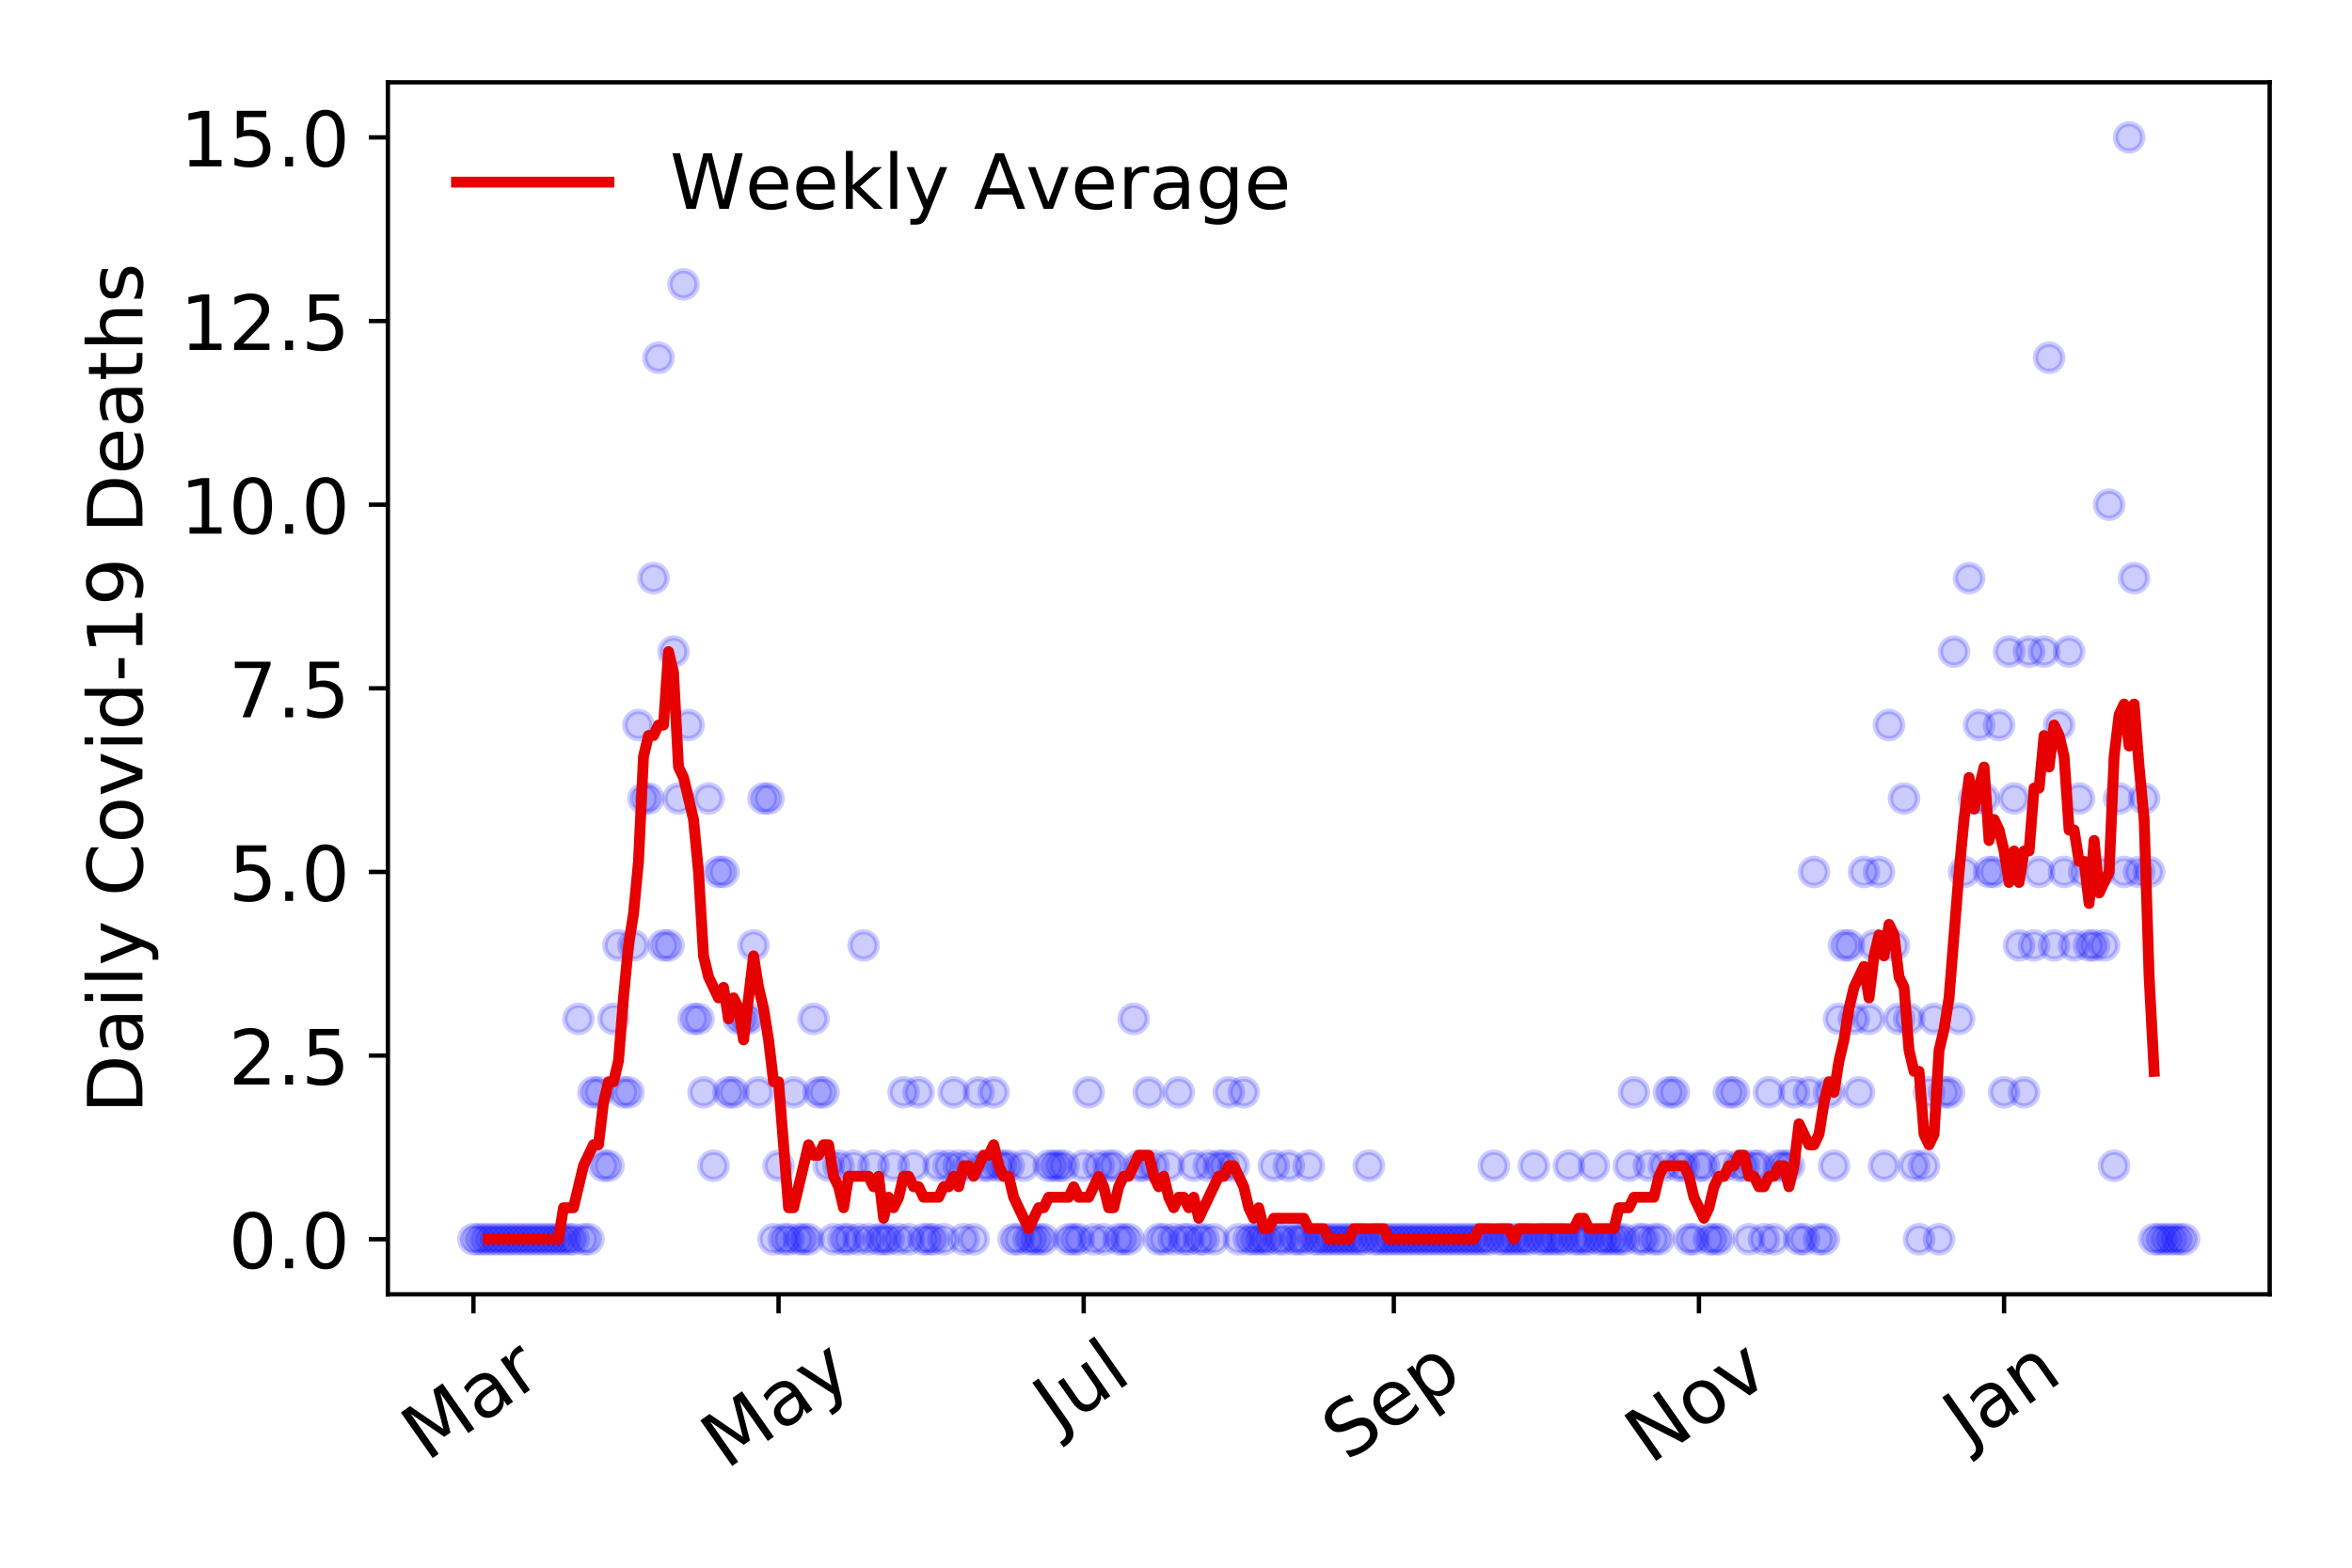 <?xml version="1.0" encoding="utf-8" standalone="no"?>
<!DOCTYPE svg PUBLIC "-//W3C//DTD SVG 1.1//EN"
  "http://www.w3.org/Graphics/SVG/1.1/DTD/svg11.dtd">
<!-- Created with matplotlib (https://matplotlib.org/) -->
<svg height="288pt" version="1.1" viewBox="0 0 432 288" width="432pt" xmlns="http://www.w3.org/2000/svg" xmlns:xlink="http://www.w3.org/1999/xlink">
 <defs>
  <style type="text/css">
*{stroke-linecap:butt;stroke-linejoin:round;}
  </style>
 </defs>
 <g id="figure_1">
  <g id="patch_1">
   <path d="M 0 288 
L 432 288 
L 432 0 
L 0 0 
z
" style="fill:#ffffff;"/>
  </g>
  <g id="axes_1">
   <g id="patch_2">
    <path d="M 71.245 237.778 
L 416.88 237.778 
L 416.88 15.12 
L 71.245 15.12 
z
" style="fill:#ffffff;"/>
   </g>
   <g id="matplotlib.axis_1">
    <g id="xtick_1">
     <g id="line2d_1">
      <defs>
       <path d="M 0 0 
L 0 3.5 
" id="m3efdcce4ca" style="stroke:#000000;stroke-width:0.8;"/>
      </defs>
      <g>
       <use style="stroke:#000000;stroke-width:0.8;" x="86.956" xlink:href="#m3efdcce4ca" y="237.778"/>
      </g>
     </g>
     <g id="text_1">
      <!-- Mar -->
      <defs>
       <path d="M 9.812 72.906 
L 24.516 72.906 
L 43.109 23.297 
L 61.812 72.906 
L 76.516 72.906 
L 76.516 0 
L 66.891 0 
L 66.891 64.016 
L 48.094 14.016 
L 38.188 14.016 
L 19.391 64.016 
L 19.391 0 
L 9.812 0 
z
" id="DejaVuSans-77"/>
       <path d="M 34.281 27.484 
Q 23.391 27.484 19.188 25 
Q 14.984 22.516 14.984 16.5 
Q 14.984 11.719 18.141 8.906 
Q 21.297 6.109 26.703 6.109 
Q 34.188 6.109 38.703 11.406 
Q 43.219 16.703 43.219 25.484 
L 43.219 27.484 
z
M 52.203 31.203 
L 52.203 0 
L 43.219 0 
L 43.219 8.297 
Q 40.141 3.328 35.547 0.953 
Q 30.953 -1.422 24.312 -1.422 
Q 15.922 -1.422 10.953 3.297 
Q 6 8.016 6 15.922 
Q 6 25.141 12.172 29.828 
Q 18.359 34.516 30.609 34.516 
L 43.219 34.516 
L 43.219 35.406 
Q 43.219 41.609 39.141 45 
Q 35.062 48.391 27.688 48.391 
Q 23 48.391 18.547 47.266 
Q 14.109 46.141 10.016 43.891 
L 10.016 52.203 
Q 14.938 54.109 19.578 55.047 
Q 24.219 56 28.609 56 
Q 40.484 56 46.344 49.844 
Q 52.203 43.703 52.203 31.203 
z
" id="DejaVuSans-97"/>
       <path d="M 41.109 46.297 
Q 39.594 47.172 37.812 47.578 
Q 36.031 48 33.891 48 
Q 26.266 48 22.188 43.047 
Q 18.109 38.094 18.109 28.812 
L 18.109 0 
L 9.078 0 
L 9.078 54.688 
L 18.109 54.688 
L 18.109 46.188 
Q 20.953 51.172 25.484 53.578 
Q 30.031 56 36.531 56 
Q 37.453 56 38.578 55.875 
Q 39.703 55.766 41.062 55.516 
z
" id="DejaVuSans-114"/>
      </defs>
      <g transform="translate(78.353 268.643)rotate(-35)scale(0.14 -0.14)">
       <use xlink:href="#DejaVuSans-77"/>
       <use x="86.279" xlink:href="#DejaVuSans-97"/>
       <use x="147.559" xlink:href="#DejaVuSans-114"/>
      </g>
     </g>
    </g>
    <g id="xtick_2">
     <g id="line2d_2">
      <g>
       <use style="stroke:#000000;stroke-width:0.8;" x="143" xlink:href="#m3efdcce4ca" y="237.778"/>
      </g>
     </g>
     <g id="text_2">
      <!-- May -->
      <defs>
       <path d="M 32.172 -5.078 
Q 28.375 -14.844 24.75 -17.812 
Q 21.141 -20.797 15.094 -20.797 
L 7.906 -20.797 
L 7.906 -13.281 
L 13.188 -13.281 
Q 16.891 -13.281 18.938 -11.516 
Q 21 -9.766 23.484 -3.219 
L 25.094 0.875 
L 2.984 54.688 
L 12.5 54.688 
L 29.594 11.922 
L 46.688 54.688 
L 56.203 54.688 
z
" id="DejaVuSans-121"/>
      </defs>
      <g transform="translate(133.36 270.094)rotate(-35)scale(0.14 -0.14)">
       <use xlink:href="#DejaVuSans-77"/>
       <use x="86.279" xlink:href="#DejaVuSans-97"/>
       <use x="147.559" xlink:href="#DejaVuSans-121"/>
      </g>
     </g>
    </g>
    <g id="xtick_3">
     <g id="line2d_3">
      <g>
       <use style="stroke:#000000;stroke-width:0.8;" x="199.044" xlink:href="#m3efdcce4ca" y="237.778"/>
      </g>
     </g>
     <g id="text_3">
      <!-- Jul -->
      <defs>
       <path d="M 9.812 72.906 
L 19.672 72.906 
L 19.672 5.078 
Q 19.672 -8.109 14.672 -14.062 
Q 9.672 -20.016 -1.422 -20.016 
L -5.172 -20.016 
L -5.172 -11.719 
L -2.094 -11.719 
Q 4.438 -11.719 7.125 -8.047 
Q 9.812 -4.391 9.812 5.078 
z
" id="DejaVuSans-74"/>
       <path d="M 8.5 21.578 
L 8.5 54.688 
L 17.484 54.688 
L 17.484 21.922 
Q 17.484 14.156 20.5 10.266 
Q 23.531 6.391 29.594 6.391 
Q 36.859 6.391 41.078 11.031 
Q 45.312 15.672 45.312 23.688 
L 45.312 54.688 
L 54.297 54.688 
L 54.297 0 
L 45.312 0 
L 45.312 8.406 
Q 42.047 3.422 37.719 1 
Q 33.406 -1.422 27.688 -1.422 
Q 18.266 -1.422 13.375 4.438 
Q 8.5 10.297 8.5 21.578 
z
M 31.109 56 
z
" id="DejaVuSans-117"/>
       <path d="M 9.422 75.984 
L 18.406 75.984 
L 18.406 0 
L 9.422 0 
z
" id="DejaVuSans-108"/>
      </defs>
      <g transform="translate(194.341 263.181)rotate(-35)scale(0.14 -0.14)">
       <use xlink:href="#DejaVuSans-74"/>
       <use x="29.492" xlink:href="#DejaVuSans-117"/>
       <use x="92.871" xlink:href="#DejaVuSans-108"/>
      </g>
     </g>
    </g>
    <g id="xtick_4">
     <g id="line2d_4">
      <g>
       <use style="stroke:#000000;stroke-width:0.8;" x="256.006" xlink:href="#m3efdcce4ca" y="237.778"/>
      </g>
     </g>
     <g id="text_4">
      <!-- Sep -->
      <defs>
       <path d="M 53.516 70.516 
L 53.516 60.891 
Q 47.906 63.578 42.922 64.891 
Q 37.938 66.219 33.297 66.219 
Q 25.25 66.219 20.875 63.094 
Q 16.5 59.969 16.5 54.203 
Q 16.5 49.359 19.406 46.891 
Q 22.312 44.438 30.422 42.922 
L 36.375 41.703 
Q 47.406 39.594 52.656 34.297 
Q 57.906 29 57.906 20.125 
Q 57.906 9.516 50.797 4.047 
Q 43.703 -1.422 29.984 -1.422 
Q 24.812 -1.422 18.969 -0.25 
Q 13.141 0.922 6.891 3.219 
L 6.891 13.375 
Q 12.891 10.016 18.656 8.297 
Q 24.422 6.594 29.984 6.594 
Q 38.422 6.594 43.016 9.906 
Q 47.609 13.234 47.609 19.391 
Q 47.609 24.75 44.312 27.781 
Q 41.016 30.812 33.5 32.328 
L 27.484 33.5 
Q 16.453 35.688 11.516 40.375 
Q 6.594 45.062 6.594 53.422 
Q 6.594 63.094 13.406 68.656 
Q 20.219 74.219 32.172 74.219 
Q 37.312 74.219 42.625 73.281 
Q 47.953 72.359 53.516 70.516 
z
" id="DejaVuSans-83"/>
       <path d="M 56.203 29.594 
L 56.203 25.203 
L 14.891 25.203 
Q 15.484 15.922 20.484 11.062 
Q 25.484 6.203 34.422 6.203 
Q 39.594 6.203 44.453 7.469 
Q 49.312 8.734 54.109 11.281 
L 54.109 2.781 
Q 49.266 0.734 44.188 -0.344 
Q 39.109 -1.422 33.891 -1.422 
Q 20.797 -1.422 13.156 6.188 
Q 5.516 13.812 5.516 26.812 
Q 5.516 40.234 12.766 48.109 
Q 20.016 56 32.328 56 
Q 43.359 56 49.781 48.891 
Q 56.203 41.797 56.203 29.594 
z
M 47.219 32.234 
Q 47.125 39.594 43.094 43.984 
Q 39.062 48.391 32.422 48.391 
Q 24.906 48.391 20.391 44.141 
Q 15.875 39.891 15.188 32.172 
z
" id="DejaVuSans-101"/>
       <path d="M 18.109 8.203 
L 18.109 -20.797 
L 9.078 -20.797 
L 9.078 54.688 
L 18.109 54.688 
L 18.109 46.391 
Q 20.953 51.266 25.266 53.625 
Q 29.594 56 35.594 56 
Q 45.562 56 51.781 48.094 
Q 58.016 40.188 58.016 27.297 
Q 58.016 14.406 51.781 6.484 
Q 45.562 -1.422 35.594 -1.422 
Q 29.594 -1.422 25.266 0.953 
Q 20.953 3.328 18.109 8.203 
z
M 48.688 27.297 
Q 48.688 37.203 44.609 42.844 
Q 40.531 48.484 33.406 48.484 
Q 26.266 48.484 22.188 42.844 
Q 18.109 37.203 18.109 27.297 
Q 18.109 17.391 22.188 11.75 
Q 26.266 6.109 33.406 6.109 
Q 40.531 6.109 44.609 11.75 
Q 48.688 17.391 48.688 27.297 
z
" id="DejaVuSans-112"/>
      </defs>
      <g transform="translate(247.413 268.629)rotate(-35)scale(0.14 -0.14)">
       <use xlink:href="#DejaVuSans-83"/>
       <use x="63.477" xlink:href="#DejaVuSans-101"/>
       <use x="125" xlink:href="#DejaVuSans-112"/>
      </g>
     </g>
    </g>
    <g id="xtick_5">
     <g id="line2d_5">
      <g>
       <use style="stroke:#000000;stroke-width:0.8;" x="312.05" xlink:href="#m3efdcce4ca" y="237.778"/>
      </g>
     </g>
     <g id="text_5">
      <!-- Nov -->
      <defs>
       <path d="M 9.812 72.906 
L 23.094 72.906 
L 55.422 11.922 
L 55.422 72.906 
L 64.984 72.906 
L 64.984 0 
L 51.703 0 
L 19.391 60.984 
L 19.391 0 
L 9.812 0 
z
" id="DejaVuSans-78"/>
       <path d="M 30.609 48.391 
Q 23.391 48.391 19.188 42.75 
Q 14.984 37.109 14.984 27.297 
Q 14.984 17.484 19.156 11.844 
Q 23.344 6.203 30.609 6.203 
Q 37.797 6.203 41.984 11.859 
Q 46.188 17.531 46.188 27.297 
Q 46.188 37.016 41.984 42.703 
Q 37.797 48.391 30.609 48.391 
z
M 30.609 56 
Q 42.328 56 49.016 48.375 
Q 55.719 40.766 55.719 27.297 
Q 55.719 13.875 49.016 6.219 
Q 42.328 -1.422 30.609 -1.422 
Q 18.844 -1.422 12.172 6.219 
Q 5.516 13.875 5.516 27.297 
Q 5.516 40.766 12.172 48.375 
Q 18.844 56 30.609 56 
z
" id="DejaVuSans-111"/>
       <path d="M 2.984 54.688 
L 12.5 54.688 
L 29.594 8.797 
L 46.688 54.688 
L 56.203 54.688 
L 35.688 0 
L 23.484 0 
z
" id="DejaVuSans-118"/>
      </defs>
      <g transform="translate(303.074 269.166)rotate(-35)scale(0.14 -0.14)">
       <use xlink:href="#DejaVuSans-78"/>
       <use x="74.805" xlink:href="#DejaVuSans-111"/>
       <use x="135.986" xlink:href="#DejaVuSans-118"/>
      </g>
     </g>
    </g>
    <g id="xtick_6">
     <g id="line2d_6">
      <g>
       <use style="stroke:#000000;stroke-width:0.8;" x="368.094" xlink:href="#m3efdcce4ca" y="237.778"/>
      </g>
     </g>
     <g id="text_6">
      <!-- Jan -->
      <defs>
       <path d="M 54.891 33.016 
L 54.891 0 
L 45.906 0 
L 45.906 32.719 
Q 45.906 40.484 42.875 44.328 
Q 39.844 48.188 33.797 48.188 
Q 26.516 48.188 22.312 43.547 
Q 18.109 38.922 18.109 30.906 
L 18.109 0 
L 9.078 0 
L 9.078 54.688 
L 18.109 54.688 
L 18.109 46.188 
Q 21.344 51.125 25.703 53.562 
Q 30.078 56 35.797 56 
Q 45.219 56 50.047 50.172 
Q 54.891 44.344 54.891 33.016 
z
" id="DejaVuSans-110"/>
      </defs>
      <g transform="translate(361.471 265.871)rotate(-35)scale(0.14 -0.14)">
       <use xlink:href="#DejaVuSans-74"/>
       <use x="29.492" xlink:href="#DejaVuSans-97"/>
       <use x="90.771" xlink:href="#DejaVuSans-110"/>
      </g>
     </g>
    </g>
   </g>
   <g id="matplotlib.axis_2">
    <g id="ytick_1">
     <g id="line2d_7">
      <defs>
       <path d="M 0 0 
L -3.5 0 
" id="m263413e5da" style="stroke:#000000;stroke-width:0.8;"/>
      </defs>
      <g>
       <use style="stroke:#000000;stroke-width:0.8;" x="71.245" xlink:href="#m263413e5da" y="227.657"/>
      </g>
     </g>
     <g id="text_7">
      <!-- 0.0 -->
      <defs>
       <path d="M 31.781 66.406 
Q 24.172 66.406 20.328 58.906 
Q 16.5 51.422 16.5 36.375 
Q 16.5 21.391 20.328 13.891 
Q 24.172 6.391 31.781 6.391 
Q 39.453 6.391 43.281 13.891 
Q 47.125 21.391 47.125 36.375 
Q 47.125 51.422 43.281 58.906 
Q 39.453 66.406 31.781 66.406 
z
M 31.781 74.219 
Q 44.047 74.219 50.516 64.516 
Q 56.984 54.828 56.984 36.375 
Q 56.984 17.969 50.516 8.266 
Q 44.047 -1.422 31.781 -1.422 
Q 19.531 -1.422 13.062 8.266 
Q 6.594 17.969 6.594 36.375 
Q 6.594 54.828 13.062 64.516 
Q 19.531 74.219 31.781 74.219 
z
" id="DejaVuSans-48"/>
       <path d="M 10.688 12.406 
L 21 12.406 
L 21 0 
L 10.688 0 
z
" id="DejaVuSans-46"/>
      </defs>
      <g transform="translate(41.981 232.976)scale(0.14 -0.14)">
       <use xlink:href="#DejaVuSans-48"/>
       <use x="63.623" xlink:href="#DejaVuSans-46"/>
       <use x="95.41" xlink:href="#DejaVuSans-48"/>
      </g>
     </g>
    </g>
    <g id="ytick_2">
     <g id="line2d_8">
      <g>
       <use style="stroke:#000000;stroke-width:0.8;" x="71.245" xlink:href="#m263413e5da" y="193.921"/>
      </g>
     </g>
     <g id="text_8">
      <!-- 2.5 -->
      <defs>
       <path d="M 19.188 8.297 
L 53.609 8.297 
L 53.609 0 
L 7.328 0 
L 7.328 8.297 
Q 12.938 14.109 22.625 23.891 
Q 32.328 33.688 34.812 36.531 
Q 39.547 41.844 41.422 45.531 
Q 43.312 49.219 43.312 52.781 
Q 43.312 58.594 39.234 62.25 
Q 35.156 65.922 28.609 65.922 
Q 23.969 65.922 18.812 64.312 
Q 13.672 62.703 7.812 59.422 
L 7.812 69.391 
Q 13.766 71.781 18.938 73 
Q 24.125 74.219 28.422 74.219 
Q 39.75 74.219 46.484 68.547 
Q 53.219 62.891 53.219 53.422 
Q 53.219 48.922 51.531 44.891 
Q 49.859 40.875 45.406 35.406 
Q 44.188 33.984 37.641 27.219 
Q 31.109 20.453 19.188 8.297 
z
" id="DejaVuSans-50"/>
       <path d="M 10.797 72.906 
L 49.516 72.906 
L 49.516 64.594 
L 19.828 64.594 
L 19.828 46.734 
Q 21.969 47.469 24.109 47.828 
Q 26.266 48.188 28.422 48.188 
Q 40.625 48.188 47.75 41.5 
Q 54.891 34.812 54.891 23.391 
Q 54.891 11.625 47.562 5.094 
Q 40.234 -1.422 26.906 -1.422 
Q 22.312 -1.422 17.547 -0.641 
Q 12.797 0.141 7.719 1.703 
L 7.719 11.625 
Q 12.109 9.234 16.797 8.062 
Q 21.484 6.891 26.703 6.891 
Q 35.156 6.891 40.078 11.328 
Q 45.016 15.766 45.016 23.391 
Q 45.016 31 40.078 35.438 
Q 35.156 39.891 26.703 39.891 
Q 22.75 39.891 18.812 39.016 
Q 14.891 38.141 10.797 36.281 
z
" id="DejaVuSans-53"/>
      </defs>
      <g transform="translate(41.981 199.24)scale(0.14 -0.14)">
       <use xlink:href="#DejaVuSans-50"/>
       <use x="63.623" xlink:href="#DejaVuSans-46"/>
       <use x="95.41" xlink:href="#DejaVuSans-53"/>
      </g>
     </g>
    </g>
    <g id="ytick_3">
     <g id="line2d_9">
      <g>
       <use style="stroke:#000000;stroke-width:0.8;" x="71.245" xlink:href="#m263413e5da" y="160.185"/>
      </g>
     </g>
     <g id="text_9">
      <!-- 5.0 -->
      <g transform="translate(41.981 165.504)scale(0.14 -0.14)">
       <use xlink:href="#DejaVuSans-53"/>
       <use x="63.623" xlink:href="#DejaVuSans-46"/>
       <use x="95.41" xlink:href="#DejaVuSans-48"/>
      </g>
     </g>
    </g>
    <g id="ytick_4">
     <g id="line2d_10">
      <g>
       <use style="stroke:#000000;stroke-width:0.8;" x="71.245" xlink:href="#m263413e5da" y="126.449"/>
      </g>
     </g>
     <g id="text_10">
      <!-- 7.5 -->
      <defs>
       <path d="M 8.203 72.906 
L 55.078 72.906 
L 55.078 68.703 
L 28.609 0 
L 18.312 0 
L 43.219 64.594 
L 8.203 64.594 
z
" id="DejaVuSans-55"/>
      </defs>
      <g transform="translate(41.981 131.768)scale(0.14 -0.14)">
       <use xlink:href="#DejaVuSans-55"/>
       <use x="63.623" xlink:href="#DejaVuSans-46"/>
       <use x="95.41" xlink:href="#DejaVuSans-53"/>
      </g>
     </g>
    </g>
    <g id="ytick_5">
     <g id="line2d_11">
      <g>
       <use style="stroke:#000000;stroke-width:0.8;" x="71.245" xlink:href="#m263413e5da" y="92.713"/>
      </g>
     </g>
     <g id="text_11">
      <!-- 10.0 -->
      <defs>
       <path d="M 12.406 8.297 
L 28.516 8.297 
L 28.516 63.922 
L 10.984 60.406 
L 10.984 69.391 
L 28.422 72.906 
L 38.281 72.906 
L 38.281 8.297 
L 54.391 8.297 
L 54.391 0 
L 12.406 0 
z
" id="DejaVuSans-49"/>
      </defs>
      <g transform="translate(33.073 98.032)scale(0.14 -0.14)">
       <use xlink:href="#DejaVuSans-49"/>
       <use x="63.623" xlink:href="#DejaVuSans-48"/>
       <use x="127.246" xlink:href="#DejaVuSans-46"/>
       <use x="159.033" xlink:href="#DejaVuSans-48"/>
      </g>
     </g>
    </g>
    <g id="ytick_6">
     <g id="line2d_12">
      <g>
       <use style="stroke:#000000;stroke-width:0.8;" x="71.245" xlink:href="#m263413e5da" y="58.977"/>
      </g>
     </g>
     <g id="text_12">
      <!-- 12.5 -->
      <g transform="translate(33.073 64.296)scale(0.14 -0.14)">
       <use xlink:href="#DejaVuSans-49"/>
       <use x="63.623" xlink:href="#DejaVuSans-50"/>
       <use x="127.246" xlink:href="#DejaVuSans-46"/>
       <use x="159.033" xlink:href="#DejaVuSans-53"/>
      </g>
     </g>
    </g>
    <g id="ytick_7">
     <g id="line2d_13">
      <g>
       <use style="stroke:#000000;stroke-width:0.8;" x="71.245" xlink:href="#m263413e5da" y="25.241"/>
      </g>
     </g>
     <g id="text_13">
      <!-- 15.0 -->
      <g transform="translate(33.073 30.56)scale(0.14 -0.14)">
       <use xlink:href="#DejaVuSans-49"/>
       <use x="63.623" xlink:href="#DejaVuSans-53"/>
       <use x="127.246" xlink:href="#DejaVuSans-46"/>
       <use x="159.033" xlink:href="#DejaVuSans-48"/>
      </g>
     </g>
    </g>
    <g id="text_14">
     <!-- Daily Covid-19 Deaths -->
     <defs>
      <path d="M 19.672 64.797 
L 19.672 8.109 
L 31.594 8.109 
Q 46.688 8.109 53.688 14.938 
Q 60.688 21.781 60.688 36.531 
Q 60.688 51.172 53.688 57.984 
Q 46.688 64.797 31.594 64.797 
z
M 9.812 72.906 
L 30.078 72.906 
Q 51.266 72.906 61.172 64.094 
Q 71.094 55.281 71.094 36.531 
Q 71.094 17.672 61.125 8.828 
Q 51.172 0 30.078 0 
L 9.812 0 
z
" id="DejaVuSans-68"/>
      <path d="M 9.422 54.688 
L 18.406 54.688 
L 18.406 0 
L 9.422 0 
z
M 9.422 75.984 
L 18.406 75.984 
L 18.406 64.594 
L 9.422 64.594 
z
" id="DejaVuSans-105"/>
      <path id="DejaVuSans-32"/>
      <path d="M 64.406 67.281 
L 64.406 56.891 
Q 59.422 61.531 53.781 63.812 
Q 48.141 66.109 41.797 66.109 
Q 29.297 66.109 22.656 58.469 
Q 16.016 50.828 16.016 36.375 
Q 16.016 21.969 22.656 14.328 
Q 29.297 6.688 41.797 6.688 
Q 48.141 6.688 53.781 8.984 
Q 59.422 11.281 64.406 15.922 
L 64.406 5.609 
Q 59.234 2.094 53.438 0.328 
Q 47.656 -1.422 41.219 -1.422 
Q 24.656 -1.422 15.125 8.703 
Q 5.609 18.844 5.609 36.375 
Q 5.609 53.953 15.125 64.078 
Q 24.656 74.219 41.219 74.219 
Q 47.75 74.219 53.531 72.484 
Q 59.328 70.75 64.406 67.281 
z
" id="DejaVuSans-67"/>
      <path d="M 45.406 46.391 
L 45.406 75.984 
L 54.391 75.984 
L 54.391 0 
L 45.406 0 
L 45.406 8.203 
Q 42.578 3.328 38.25 0.953 
Q 33.938 -1.422 27.875 -1.422 
Q 17.969 -1.422 11.734 6.484 
Q 5.516 14.406 5.516 27.297 
Q 5.516 40.188 11.734 48.094 
Q 17.969 56 27.875 56 
Q 33.938 56 38.25 53.625 
Q 42.578 51.266 45.406 46.391 
z
M 14.797 27.297 
Q 14.797 17.391 18.875 11.75 
Q 22.953 6.109 30.078 6.109 
Q 37.203 6.109 41.297 11.75 
Q 45.406 17.391 45.406 27.297 
Q 45.406 37.203 41.297 42.844 
Q 37.203 48.484 30.078 48.484 
Q 22.953 48.484 18.875 42.844 
Q 14.797 37.203 14.797 27.297 
z
" id="DejaVuSans-100"/>
      <path d="M 4.891 31.391 
L 31.203 31.391 
L 31.203 23.391 
L 4.891 23.391 
z
" id="DejaVuSans-45"/>
      <path d="M 10.984 1.516 
L 10.984 10.5 
Q 14.703 8.734 18.5 7.812 
Q 22.312 6.891 25.984 6.891 
Q 35.75 6.891 40.891 13.453 
Q 46.047 20.016 46.781 33.406 
Q 43.953 29.203 39.594 26.953 
Q 35.25 24.703 29.984 24.703 
Q 19.047 24.703 12.672 31.312 
Q 6.297 37.938 6.297 49.422 
Q 6.297 60.641 12.938 67.422 
Q 19.578 74.219 30.609 74.219 
Q 43.266 74.219 49.922 64.516 
Q 56.594 54.828 56.594 36.375 
Q 56.594 19.141 48.406 8.859 
Q 40.234 -1.422 26.422 -1.422 
Q 22.703 -1.422 18.891 -0.688 
Q 15.094 0.047 10.984 1.516 
z
M 30.609 32.422 
Q 37.25 32.422 41.125 36.953 
Q 45.016 41.5 45.016 49.422 
Q 45.016 57.281 41.125 61.844 
Q 37.25 66.406 30.609 66.406 
Q 23.969 66.406 20.094 61.844 
Q 16.219 57.281 16.219 49.422 
Q 16.219 41.5 20.094 36.953 
Q 23.969 32.422 30.609 32.422 
z
" id="DejaVuSans-57"/>
      <path d="M 18.312 70.219 
L 18.312 54.688 
L 36.812 54.688 
L 36.812 47.703 
L 18.312 47.703 
L 18.312 18.016 
Q 18.312 11.328 20.141 9.422 
Q 21.969 7.516 27.594 7.516 
L 36.812 7.516 
L 36.812 0 
L 27.594 0 
Q 17.188 0 13.234 3.875 
Q 9.281 7.766 9.281 18.016 
L 9.281 47.703 
L 2.688 47.703 
L 2.688 54.688 
L 9.281 54.688 
L 9.281 70.219 
z
" id="DejaVuSans-116"/>
      <path d="M 54.891 33.016 
L 54.891 0 
L 45.906 0 
L 45.906 32.719 
Q 45.906 40.484 42.875 44.328 
Q 39.844 48.188 33.797 48.188 
Q 26.516 48.188 22.312 43.547 
Q 18.109 38.922 18.109 30.906 
L 18.109 0 
L 9.078 0 
L 9.078 75.984 
L 18.109 75.984 
L 18.109 46.188 
Q 21.344 51.125 25.703 53.562 
Q 30.078 56 35.797 56 
Q 45.219 56 50.047 50.172 
Q 54.891 44.344 54.891 33.016 
z
" id="DejaVuSans-104"/>
      <path d="M 44.281 53.078 
L 44.281 44.578 
Q 40.484 46.531 36.375 47.5 
Q 32.281 48.484 27.875 48.484 
Q 21.188 48.484 17.844 46.438 
Q 14.5 44.391 14.5 40.281 
Q 14.5 37.156 16.891 35.375 
Q 19.281 33.594 26.516 31.984 
L 29.594 31.297 
Q 39.156 29.25 43.188 25.516 
Q 47.219 21.781 47.219 15.094 
Q 47.219 7.469 41.188 3.016 
Q 35.156 -1.422 24.609 -1.422 
Q 20.219 -1.422 15.453 -0.562 
Q 10.688 0.297 5.422 2 
L 5.422 11.281 
Q 10.406 8.688 15.234 7.391 
Q 20.062 6.109 24.812 6.109 
Q 31.156 6.109 34.562 8.281 
Q 37.984 10.453 37.984 14.406 
Q 37.984 18.062 35.516 20.016 
Q 33.062 21.969 24.703 23.781 
L 21.578 24.516 
Q 13.234 26.266 9.516 29.906 
Q 5.812 33.547 5.812 39.891 
Q 5.812 47.609 11.281 51.797 
Q 16.75 56 26.812 56 
Q 31.781 56 36.172 55.266 
Q 40.578 54.547 44.281 53.078 
z
" id="DejaVuSans-115"/>
     </defs>
     <g transform="translate(26.162 204.56)rotate(-90)scale(0.14 -0.14)">
      <use xlink:href="#DejaVuSans-68"/>
      <use x="77.002" xlink:href="#DejaVuSans-97"/>
      <use x="138.281" xlink:href="#DejaVuSans-105"/>
      <use x="166.064" xlink:href="#DejaVuSans-108"/>
      <use x="193.848" xlink:href="#DejaVuSans-121"/>
      <use x="253.027" xlink:href="#DejaVuSans-32"/>
      <use x="284.814" xlink:href="#DejaVuSans-67"/>
      <use x="354.639" xlink:href="#DejaVuSans-111"/>
      <use x="415.82" xlink:href="#DejaVuSans-118"/>
      <use x="475" xlink:href="#DejaVuSans-105"/>
      <use x="502.783" xlink:href="#DejaVuSans-100"/>
      <use x="566.26" xlink:href="#DejaVuSans-45"/>
      <use x="602.344" xlink:href="#DejaVuSans-49"/>
      <use x="665.967" xlink:href="#DejaVuSans-57"/>
      <use x="729.59" xlink:href="#DejaVuSans-32"/>
      <use x="761.377" xlink:href="#DejaVuSans-68"/>
      <use x="838.379" xlink:href="#DejaVuSans-101"/>
      <use x="899.902" xlink:href="#DejaVuSans-97"/>
      <use x="961.182" xlink:href="#DejaVuSans-116"/>
      <use x="1000.391" xlink:href="#DejaVuSans-104"/>
      <use x="1063.77" xlink:href="#DejaVuSans-115"/>
     </g>
    </g>
   </g>
   <g id="line2d_14">
    <defs>
     <path d="M 0 2.5 
C 0.663 2.5 1.299 2.237 1.768 1.768 
C 2.237 1.299 2.5 0.663 2.5 0 
C 2.5 -0.663 2.237 -1.299 1.768 -1.768 
C 1.299 -2.237 0.663 -2.5 0 -2.5 
C -0.663 -2.5 -1.299 -2.237 -1.768 -1.768 
C -2.237 -1.299 -2.5 -0.663 -2.5 0 
C -2.5 0.663 -2.237 1.299 -1.768 1.768 
C -1.299 2.237 -0.663 2.5 0 2.5 
z
" id="me37913ab34" style="stroke:#0000ff;stroke-opacity:0.2;"/>
    </defs>
    <g clip-path="url(#p4f85ed2349)">
     <use style="fill:#0000ff;fill-opacity:0.2;stroke:#0000ff;stroke-opacity:0.2;" x="86.956" xlink:href="#me37913ab34" y="227.657"/>
     <use style="fill:#0000ff;fill-opacity:0.2;stroke:#0000ff;stroke-opacity:0.2;" x="87.874" xlink:href="#me37913ab34" y="227.657"/>
     <use style="fill:#0000ff;fill-opacity:0.2;stroke:#0000ff;stroke-opacity:0.2;" x="88.793" xlink:href="#me37913ab34" y="227.657"/>
     <use style="fill:#0000ff;fill-opacity:0.2;stroke:#0000ff;stroke-opacity:0.2;" x="89.712" xlink:href="#me37913ab34" y="227.657"/>
     <use style="fill:#0000ff;fill-opacity:0.2;stroke:#0000ff;stroke-opacity:0.2;" x="90.631" xlink:href="#me37913ab34" y="227.657"/>
     <use style="fill:#0000ff;fill-opacity:0.2;stroke:#0000ff;stroke-opacity:0.2;" x="91.549" xlink:href="#me37913ab34" y="227.657"/>
     <use style="fill:#0000ff;fill-opacity:0.2;stroke:#0000ff;stroke-opacity:0.2;" x="92.468" xlink:href="#me37913ab34" y="227.657"/>
     <use style="fill:#0000ff;fill-opacity:0.2;stroke:#0000ff;stroke-opacity:0.2;" x="93.387" xlink:href="#me37913ab34" y="227.657"/>
     <use style="fill:#0000ff;fill-opacity:0.2;stroke:#0000ff;stroke-opacity:0.2;" x="94.306" xlink:href="#me37913ab34" y="227.657"/>
     <use style="fill:#0000ff;fill-opacity:0.2;stroke:#0000ff;stroke-opacity:0.2;" x="95.224" xlink:href="#me37913ab34" y="227.657"/>
     <use style="fill:#0000ff;fill-opacity:0.2;stroke:#0000ff;stroke-opacity:0.2;" x="96.143" xlink:href="#me37913ab34" y="227.657"/>
     <use style="fill:#0000ff;fill-opacity:0.2;stroke:#0000ff;stroke-opacity:0.2;" x="97.062" xlink:href="#me37913ab34" y="227.657"/>
     <use style="fill:#0000ff;fill-opacity:0.2;stroke:#0000ff;stroke-opacity:0.2;" x="97.981" xlink:href="#me37913ab34" y="227.657"/>
     <use style="fill:#0000ff;fill-opacity:0.2;stroke:#0000ff;stroke-opacity:0.2;" x="98.899" xlink:href="#me37913ab34" y="227.657"/>
     <use style="fill:#0000ff;fill-opacity:0.2;stroke:#0000ff;stroke-opacity:0.2;" x="99.818" xlink:href="#me37913ab34" y="227.657"/>
     <use style="fill:#0000ff;fill-opacity:0.2;stroke:#0000ff;stroke-opacity:0.2;" x="100.737" xlink:href="#me37913ab34" y="227.657"/>
     <use style="fill:#0000ff;fill-opacity:0.2;stroke:#0000ff;stroke-opacity:0.2;" x="101.656" xlink:href="#me37913ab34" y="227.657"/>
     <use style="fill:#0000ff;fill-opacity:0.2;stroke:#0000ff;stroke-opacity:0.2;" x="102.574" xlink:href="#me37913ab34" y="227.657"/>
     <use style="fill:#0000ff;fill-opacity:0.2;stroke:#0000ff;stroke-opacity:0.2;" x="103.493" xlink:href="#me37913ab34" y="227.657"/>
     <use style="fill:#0000ff;fill-opacity:0.2;stroke:#0000ff;stroke-opacity:0.2;" x="104.412" xlink:href="#me37913ab34" y="227.657"/>
     <use style="fill:#0000ff;fill-opacity:0.2;stroke:#0000ff;stroke-opacity:0.2;" x="105.331" xlink:href="#me37913ab34" y="227.657"/>
     <use style="fill:#0000ff;fill-opacity:0.2;stroke:#0000ff;stroke-opacity:0.2;" x="106.25" xlink:href="#me37913ab34" y="187.174"/>
     <use style="fill:#0000ff;fill-opacity:0.2;stroke:#0000ff;stroke-opacity:0.2;" x="107.168" xlink:href="#me37913ab34" y="227.657"/>
     <use style="fill:#0000ff;fill-opacity:0.2;stroke:#0000ff;stroke-opacity:0.2;" x="108.087" xlink:href="#me37913ab34" y="227.657"/>
     <use style="fill:#0000ff;fill-opacity:0.2;stroke:#0000ff;stroke-opacity:0.2;" x="109.006" xlink:href="#me37913ab34" y="200.668"/>
     <use style="fill:#0000ff;fill-opacity:0.2;stroke:#0000ff;stroke-opacity:0.2;" x="109.925" xlink:href="#me37913ab34" y="200.668"/>
     <use style="fill:#0000ff;fill-opacity:0.2;stroke:#0000ff;stroke-opacity:0.2;" x="110.843" xlink:href="#me37913ab34" y="214.163"/>
     <use style="fill:#0000ff;fill-opacity:0.2;stroke:#0000ff;stroke-opacity:0.2;" x="111.762" xlink:href="#me37913ab34" y="214.163"/>
     <use style="fill:#0000ff;fill-opacity:0.2;stroke:#0000ff;stroke-opacity:0.2;" x="112.681" xlink:href="#me37913ab34" y="187.174"/>
     <use style="fill:#0000ff;fill-opacity:0.2;stroke:#0000ff;stroke-opacity:0.2;" x="113.6" xlink:href="#me37913ab34" y="173.68"/>
     <use style="fill:#0000ff;fill-opacity:0.2;stroke:#0000ff;stroke-opacity:0.2;" x="114.518" xlink:href="#me37913ab34" y="200.668"/>
     <use style="fill:#0000ff;fill-opacity:0.2;stroke:#0000ff;stroke-opacity:0.2;" x="115.437" xlink:href="#me37913ab34" y="200.668"/>
     <use style="fill:#0000ff;fill-opacity:0.2;stroke:#0000ff;stroke-opacity:0.2;" x="116.356" xlink:href="#me37913ab34" y="173.68"/>
     <use style="fill:#0000ff;fill-opacity:0.2;stroke:#0000ff;stroke-opacity:0.2;" x="117.275" xlink:href="#me37913ab34" y="133.196"/>
     <use style="fill:#0000ff;fill-opacity:0.2;stroke:#0000ff;stroke-opacity:0.2;" x="118.193" xlink:href="#me37913ab34" y="146.691"/>
     <use style="fill:#0000ff;fill-opacity:0.2;stroke:#0000ff;stroke-opacity:0.2;" x="119.112" xlink:href="#me37913ab34" y="146.691"/>
     <use style="fill:#0000ff;fill-opacity:0.2;stroke:#0000ff;stroke-opacity:0.2;" x="120.031" xlink:href="#me37913ab34" y="106.207"/>
     <use style="fill:#0000ff;fill-opacity:0.2;stroke:#0000ff;stroke-opacity:0.2;" x="120.95" xlink:href="#me37913ab34" y="65.724"/>
     <use style="fill:#0000ff;fill-opacity:0.2;stroke:#0000ff;stroke-opacity:0.2;" x="121.868" xlink:href="#me37913ab34" y="173.68"/>
     <use style="fill:#0000ff;fill-opacity:0.2;stroke:#0000ff;stroke-opacity:0.2;" x="122.787" xlink:href="#me37913ab34" y="173.68"/>
     <use style="fill:#0000ff;fill-opacity:0.2;stroke:#0000ff;stroke-opacity:0.2;" x="123.706" xlink:href="#me37913ab34" y="119.702"/>
     <use style="fill:#0000ff;fill-opacity:0.2;stroke:#0000ff;stroke-opacity:0.2;" x="124.625" xlink:href="#me37913ab34" y="146.691"/>
     <use style="fill:#0000ff;fill-opacity:0.2;stroke:#0000ff;stroke-opacity:0.2;" x="125.543" xlink:href="#me37913ab34" y="52.23"/>
     <use style="fill:#0000ff;fill-opacity:0.2;stroke:#0000ff;stroke-opacity:0.2;" x="126.462" xlink:href="#me37913ab34" y="133.196"/>
     <use style="fill:#0000ff;fill-opacity:0.2;stroke:#0000ff;stroke-opacity:0.2;" x="127.381" xlink:href="#me37913ab34" y="187.174"/>
     <use style="fill:#0000ff;fill-opacity:0.2;stroke:#0000ff;stroke-opacity:0.2;" x="128.3" xlink:href="#me37913ab34" y="187.174"/>
     <use style="fill:#0000ff;fill-opacity:0.2;stroke:#0000ff;stroke-opacity:0.2;" x="129.218" xlink:href="#me37913ab34" y="200.668"/>
     <use style="fill:#0000ff;fill-opacity:0.2;stroke:#0000ff;stroke-opacity:0.2;" x="130.137" xlink:href="#me37913ab34" y="146.691"/>
     <use style="fill:#0000ff;fill-opacity:0.2;stroke:#0000ff;stroke-opacity:0.2;" x="131.056" xlink:href="#me37913ab34" y="214.163"/>
     <use style="fill:#0000ff;fill-opacity:0.2;stroke:#0000ff;stroke-opacity:0.2;" x="131.975" xlink:href="#me37913ab34" y="160.185"/>
     <use style="fill:#0000ff;fill-opacity:0.2;stroke:#0000ff;stroke-opacity:0.2;" x="132.893" xlink:href="#me37913ab34" y="160.185"/>
     <use style="fill:#0000ff;fill-opacity:0.2;stroke:#0000ff;stroke-opacity:0.2;" x="133.812" xlink:href="#me37913ab34" y="200.668"/>
     <use style="fill:#0000ff;fill-opacity:0.2;stroke:#0000ff;stroke-opacity:0.2;" x="134.731" xlink:href="#me37913ab34" y="200.668"/>
     <use style="fill:#0000ff;fill-opacity:0.2;stroke:#0000ff;stroke-opacity:0.2;" x="135.65" xlink:href="#me37913ab34" y="187.174"/>
     <use style="fill:#0000ff;fill-opacity:0.2;stroke:#0000ff;stroke-opacity:0.2;" x="136.568" xlink:href="#me37913ab34" y="187.174"/>
     <use style="fill:#0000ff;fill-opacity:0.2;stroke:#0000ff;stroke-opacity:0.2;" x="137.487" xlink:href="#me37913ab34" y="187.174"/>
     <use style="fill:#0000ff;fill-opacity:0.2;stroke:#0000ff;stroke-opacity:0.2;" x="138.406" xlink:href="#me37913ab34" y="173.68"/>
     <use style="fill:#0000ff;fill-opacity:0.2;stroke:#0000ff;stroke-opacity:0.2;" x="139.325" xlink:href="#me37913ab34" y="200.668"/>
     <use style="fill:#0000ff;fill-opacity:0.2;stroke:#0000ff;stroke-opacity:0.2;" x="140.243" xlink:href="#me37913ab34" y="146.691"/>
     <use style="fill:#0000ff;fill-opacity:0.2;stroke:#0000ff;stroke-opacity:0.2;" x="141.162" xlink:href="#me37913ab34" y="146.691"/>
     <use style="fill:#0000ff;fill-opacity:0.2;stroke:#0000ff;stroke-opacity:0.2;" x="142.081" xlink:href="#me37913ab34" y="227.657"/>
     <use style="fill:#0000ff;fill-opacity:0.2;stroke:#0000ff;stroke-opacity:0.2;" x="143" xlink:href="#me37913ab34" y="214.163"/>
     <use style="fill:#0000ff;fill-opacity:0.2;stroke:#0000ff;stroke-opacity:0.2;" x="143.918" xlink:href="#me37913ab34" y="227.657"/>
     <use style="fill:#0000ff;fill-opacity:0.2;stroke:#0000ff;stroke-opacity:0.2;" x="144.837" xlink:href="#me37913ab34" y="227.657"/>
     <use style="fill:#0000ff;fill-opacity:0.2;stroke:#0000ff;stroke-opacity:0.2;" x="145.756" xlink:href="#me37913ab34" y="200.668"/>
     <use style="fill:#0000ff;fill-opacity:0.2;stroke:#0000ff;stroke-opacity:0.2;" x="146.675" xlink:href="#me37913ab34" y="227.657"/>
     <use style="fill:#0000ff;fill-opacity:0.2;stroke:#0000ff;stroke-opacity:0.2;" x="147.593" xlink:href="#me37913ab34" y="227.657"/>
     <use style="fill:#0000ff;fill-opacity:0.2;stroke:#0000ff;stroke-opacity:0.2;" x="148.512" xlink:href="#me37913ab34" y="227.657"/>
     <use style="fill:#0000ff;fill-opacity:0.2;stroke:#0000ff;stroke-opacity:0.2;" x="149.431" xlink:href="#me37913ab34" y="187.174"/>
     <use style="fill:#0000ff;fill-opacity:0.2;stroke:#0000ff;stroke-opacity:0.2;" x="150.35" xlink:href="#me37913ab34" y="200.668"/>
     <use style="fill:#0000ff;fill-opacity:0.2;stroke:#0000ff;stroke-opacity:0.2;" x="151.268" xlink:href="#me37913ab34" y="200.668"/>
     <use style="fill:#0000ff;fill-opacity:0.2;stroke:#0000ff;stroke-opacity:0.2;" x="152.187" xlink:href="#me37913ab34" y="214.163"/>
     <use style="fill:#0000ff;fill-opacity:0.2;stroke:#0000ff;stroke-opacity:0.2;" x="153.106" xlink:href="#me37913ab34" y="227.657"/>
     <use style="fill:#0000ff;fill-opacity:0.2;stroke:#0000ff;stroke-opacity:0.2;" x="154.025" xlink:href="#me37913ab34" y="214.163"/>
     <use style="fill:#0000ff;fill-opacity:0.2;stroke:#0000ff;stroke-opacity:0.2;" x="154.943" xlink:href="#me37913ab34" y="227.657"/>
     <use style="fill:#0000ff;fill-opacity:0.2;stroke:#0000ff;stroke-opacity:0.2;" x="155.862" xlink:href="#me37913ab34" y="227.657"/>
     <use style="fill:#0000ff;fill-opacity:0.2;stroke:#0000ff;stroke-opacity:0.2;" x="156.781" xlink:href="#me37913ab34" y="214.163"/>
     <use style="fill:#0000ff;fill-opacity:0.2;stroke:#0000ff;stroke-opacity:0.2;" x="157.7" xlink:href="#me37913ab34" y="227.657"/>
     <use style="fill:#0000ff;fill-opacity:0.2;stroke:#0000ff;stroke-opacity:0.2;" x="158.618" xlink:href="#me37913ab34" y="173.68"/>
     <use style="fill:#0000ff;fill-opacity:0.2;stroke:#0000ff;stroke-opacity:0.2;" x="159.537" xlink:href="#me37913ab34" y="227.657"/>
     <use style="fill:#0000ff;fill-opacity:0.2;stroke:#0000ff;stroke-opacity:0.2;" x="160.456" xlink:href="#me37913ab34" y="214.163"/>
     <use style="fill:#0000ff;fill-opacity:0.2;stroke:#0000ff;stroke-opacity:0.2;" x="161.375" xlink:href="#me37913ab34" y="227.657"/>
     <use style="fill:#0000ff;fill-opacity:0.2;stroke:#0000ff;stroke-opacity:0.2;" x="162.293" xlink:href="#me37913ab34" y="227.657"/>
     <use style="fill:#0000ff;fill-opacity:0.2;stroke:#0000ff;stroke-opacity:0.2;" x="163.212" xlink:href="#me37913ab34" y="227.657"/>
     <use style="fill:#0000ff;fill-opacity:0.2;stroke:#0000ff;stroke-opacity:0.2;" x="164.131" xlink:href="#me37913ab34" y="214.163"/>
     <use style="fill:#0000ff;fill-opacity:0.2;stroke:#0000ff;stroke-opacity:0.2;" x="165.05" xlink:href="#me37913ab34" y="227.657"/>
     <use style="fill:#0000ff;fill-opacity:0.2;stroke:#0000ff;stroke-opacity:0.2;" x="165.968" xlink:href="#me37913ab34" y="200.668"/>
     <use style="fill:#0000ff;fill-opacity:0.2;stroke:#0000ff;stroke-opacity:0.2;" x="166.887" xlink:href="#me37913ab34" y="227.657"/>
     <use style="fill:#0000ff;fill-opacity:0.2;stroke:#0000ff;stroke-opacity:0.2;" x="167.806" xlink:href="#me37913ab34" y="214.163"/>
     <use style="fill:#0000ff;fill-opacity:0.2;stroke:#0000ff;stroke-opacity:0.2;" x="168.725" xlink:href="#me37913ab34" y="200.668"/>
     <use style="fill:#0000ff;fill-opacity:0.2;stroke:#0000ff;stroke-opacity:0.2;" x="169.643" xlink:href="#me37913ab34" y="227.657"/>
     <use style="fill:#0000ff;fill-opacity:0.2;stroke:#0000ff;stroke-opacity:0.2;" x="170.562" xlink:href="#me37913ab34" y="227.657"/>
     <use style="fill:#0000ff;fill-opacity:0.2;stroke:#0000ff;stroke-opacity:0.2;" x="171.481" xlink:href="#me37913ab34" y="227.657"/>
     <use style="fill:#0000ff;fill-opacity:0.2;stroke:#0000ff;stroke-opacity:0.2;" x="172.4" xlink:href="#me37913ab34" y="214.163"/>
     <use style="fill:#0000ff;fill-opacity:0.2;stroke:#0000ff;stroke-opacity:0.2;" x="173.318" xlink:href="#me37913ab34" y="227.657"/>
     <use style="fill:#0000ff;fill-opacity:0.2;stroke:#0000ff;stroke-opacity:0.2;" x="174.237" xlink:href="#me37913ab34" y="214.163"/>
     <use style="fill:#0000ff;fill-opacity:0.2;stroke:#0000ff;stroke-opacity:0.2;" x="175.156" xlink:href="#me37913ab34" y="200.668"/>
     <use style="fill:#0000ff;fill-opacity:0.2;stroke:#0000ff;stroke-opacity:0.2;" x="176.075" xlink:href="#me37913ab34" y="214.163"/>
     <use style="fill:#0000ff;fill-opacity:0.2;stroke:#0000ff;stroke-opacity:0.2;" x="176.994" xlink:href="#me37913ab34" y="227.657"/>
     <use style="fill:#0000ff;fill-opacity:0.2;stroke:#0000ff;stroke-opacity:0.2;" x="177.912" xlink:href="#me37913ab34" y="214.163"/>
     <use style="fill:#0000ff;fill-opacity:0.2;stroke:#0000ff;stroke-opacity:0.2;" x="178.831" xlink:href="#me37913ab34" y="227.657"/>
     <use style="fill:#0000ff;fill-opacity:0.2;stroke:#0000ff;stroke-opacity:0.2;" x="179.75" xlink:href="#me37913ab34" y="200.668"/>
     <use style="fill:#0000ff;fill-opacity:0.2;stroke:#0000ff;stroke-opacity:0.2;" x="180.669" xlink:href="#me37913ab34" y="214.163"/>
     <use style="fill:#0000ff;fill-opacity:0.2;stroke:#0000ff;stroke-opacity:0.2;" x="181.587" xlink:href="#me37913ab34" y="214.163"/>
     <use style="fill:#0000ff;fill-opacity:0.2;stroke:#0000ff;stroke-opacity:0.2;" x="182.506" xlink:href="#me37913ab34" y="200.668"/>
     <use style="fill:#0000ff;fill-opacity:0.2;stroke:#0000ff;stroke-opacity:0.2;" x="183.425" xlink:href="#me37913ab34" y="214.163"/>
     <use style="fill:#0000ff;fill-opacity:0.2;stroke:#0000ff;stroke-opacity:0.2;" x="184.344" xlink:href="#me37913ab34" y="214.163"/>
     <use style="fill:#0000ff;fill-opacity:0.2;stroke:#0000ff;stroke-opacity:0.2;" x="185.262" xlink:href="#me37913ab34" y="214.163"/>
     <use style="fill:#0000ff;fill-opacity:0.2;stroke:#0000ff;stroke-opacity:0.2;" x="186.181" xlink:href="#me37913ab34" y="227.657"/>
     <use style="fill:#0000ff;fill-opacity:0.2;stroke:#0000ff;stroke-opacity:0.2;" x="187.1" xlink:href="#me37913ab34" y="227.657"/>
     <use style="fill:#0000ff;fill-opacity:0.2;stroke:#0000ff;stroke-opacity:0.2;" x="188.019" xlink:href="#me37913ab34" y="214.163"/>
     <use style="fill:#0000ff;fill-opacity:0.2;stroke:#0000ff;stroke-opacity:0.2;" x="188.937" xlink:href="#me37913ab34" y="227.657"/>
     <use style="fill:#0000ff;fill-opacity:0.2;stroke:#0000ff;stroke-opacity:0.2;" x="189.856" xlink:href="#me37913ab34" y="227.657"/>
     <use style="fill:#0000ff;fill-opacity:0.2;stroke:#0000ff;stroke-opacity:0.2;" x="190.775" xlink:href="#me37913ab34" y="227.657"/>
     <use style="fill:#0000ff;fill-opacity:0.2;stroke:#0000ff;stroke-opacity:0.2;" x="191.694" xlink:href="#me37913ab34" y="227.657"/>
     <use style="fill:#0000ff;fill-opacity:0.2;stroke:#0000ff;stroke-opacity:0.2;" x="192.612" xlink:href="#me37913ab34" y="214.163"/>
     <use style="fill:#0000ff;fill-opacity:0.2;stroke:#0000ff;stroke-opacity:0.2;" x="193.531" xlink:href="#me37913ab34" y="214.163"/>
     <use style="fill:#0000ff;fill-opacity:0.2;stroke:#0000ff;stroke-opacity:0.2;" x="194.45" xlink:href="#me37913ab34" y="214.163"/>
     <use style="fill:#0000ff;fill-opacity:0.2;stroke:#0000ff;stroke-opacity:0.2;" x="195.369" xlink:href="#me37913ab34" y="214.163"/>
     <use style="fill:#0000ff;fill-opacity:0.2;stroke:#0000ff;stroke-opacity:0.2;" x="196.287" xlink:href="#me37913ab34" y="227.657"/>
     <use style="fill:#0000ff;fill-opacity:0.2;stroke:#0000ff;stroke-opacity:0.2;" x="197.206" xlink:href="#me37913ab34" y="227.657"/>
     <use style="fill:#0000ff;fill-opacity:0.2;stroke:#0000ff;stroke-opacity:0.2;" x="198.125" xlink:href="#me37913ab34" y="227.657"/>
     <use style="fill:#0000ff;fill-opacity:0.2;stroke:#0000ff;stroke-opacity:0.2;" x="199.044" xlink:href="#me37913ab34" y="214.163"/>
     <use style="fill:#0000ff;fill-opacity:0.2;stroke:#0000ff;stroke-opacity:0.2;" x="199.962" xlink:href="#me37913ab34" y="200.668"/>
     <use style="fill:#0000ff;fill-opacity:0.2;stroke:#0000ff;stroke-opacity:0.2;" x="200.881" xlink:href="#me37913ab34" y="227.657"/>
     <use style="fill:#0000ff;fill-opacity:0.2;stroke:#0000ff;stroke-opacity:0.2;" x="201.8" xlink:href="#me37913ab34" y="214.163"/>
     <use style="fill:#0000ff;fill-opacity:0.2;stroke:#0000ff;stroke-opacity:0.2;" x="202.719" xlink:href="#me37913ab34" y="227.657"/>
     <use style="fill:#0000ff;fill-opacity:0.2;stroke:#0000ff;stroke-opacity:0.2;" x="203.637" xlink:href="#me37913ab34" y="214.163"/>
     <use style="fill:#0000ff;fill-opacity:0.2;stroke:#0000ff;stroke-opacity:0.2;" x="204.556" xlink:href="#me37913ab34" y="214.163"/>
     <use style="fill:#0000ff;fill-opacity:0.2;stroke:#0000ff;stroke-opacity:0.2;" x="205.475" xlink:href="#me37913ab34" y="227.657"/>
     <use style="fill:#0000ff;fill-opacity:0.2;stroke:#0000ff;stroke-opacity:0.2;" x="206.394" xlink:href="#me37913ab34" y="227.657"/>
     <use style="fill:#0000ff;fill-opacity:0.2;stroke:#0000ff;stroke-opacity:0.2;" x="207.312" xlink:href="#me37913ab34" y="227.657"/>
     <use style="fill:#0000ff;fill-opacity:0.2;stroke:#0000ff;stroke-opacity:0.2;" x="208.231" xlink:href="#me37913ab34" y="187.174"/>
     <use style="fill:#0000ff;fill-opacity:0.2;stroke:#0000ff;stroke-opacity:0.2;" x="209.15" xlink:href="#me37913ab34" y="214.163"/>
     <use style="fill:#0000ff;fill-opacity:0.2;stroke:#0000ff;stroke-opacity:0.2;" x="210.069" xlink:href="#me37913ab34" y="214.163"/>
     <use style="fill:#0000ff;fill-opacity:0.2;stroke:#0000ff;stroke-opacity:0.2;" x="210.987" xlink:href="#me37913ab34" y="200.668"/>
     <use style="fill:#0000ff;fill-opacity:0.2;stroke:#0000ff;stroke-opacity:0.2;" x="211.906" xlink:href="#me37913ab34" y="214.163"/>
     <use style="fill:#0000ff;fill-opacity:0.2;stroke:#0000ff;stroke-opacity:0.2;" x="212.825" xlink:href="#me37913ab34" y="227.657"/>
     <use style="fill:#0000ff;fill-opacity:0.2;stroke:#0000ff;stroke-opacity:0.2;" x="213.744" xlink:href="#me37913ab34" y="227.657"/>
     <use style="fill:#0000ff;fill-opacity:0.2;stroke:#0000ff;stroke-opacity:0.2;" x="214.662" xlink:href="#me37913ab34" y="214.163"/>
     <use style="fill:#0000ff;fill-opacity:0.2;stroke:#0000ff;stroke-opacity:0.2;" x="215.581" xlink:href="#me37913ab34" y="227.657"/>
     <use style="fill:#0000ff;fill-opacity:0.2;stroke:#0000ff;stroke-opacity:0.2;" x="216.5" xlink:href="#me37913ab34" y="200.668"/>
     <use style="fill:#0000ff;fill-opacity:0.2;stroke:#0000ff;stroke-opacity:0.2;" x="217.419" xlink:href="#me37913ab34" y="227.657"/>
     <use style="fill:#0000ff;fill-opacity:0.2;stroke:#0000ff;stroke-opacity:0.2;" x="218.337" xlink:href="#me37913ab34" y="227.657"/>
     <use style="fill:#0000ff;fill-opacity:0.2;stroke:#0000ff;stroke-opacity:0.2;" x="219.256" xlink:href="#me37913ab34" y="214.163"/>
     <use style="fill:#0000ff;fill-opacity:0.2;stroke:#0000ff;stroke-opacity:0.2;" x="220.175" xlink:href="#me37913ab34" y="227.657"/>
     <use style="fill:#0000ff;fill-opacity:0.2;stroke:#0000ff;stroke-opacity:0.2;" x="221.094" xlink:href="#me37913ab34" y="227.657"/>
     <use style="fill:#0000ff;fill-opacity:0.2;stroke:#0000ff;stroke-opacity:0.2;" x="222.012" xlink:href="#me37913ab34" y="214.163"/>
     <use style="fill:#0000ff;fill-opacity:0.2;stroke:#0000ff;stroke-opacity:0.2;" x="222.931" xlink:href="#me37913ab34" y="227.657"/>
     <use style="fill:#0000ff;fill-opacity:0.2;stroke:#0000ff;stroke-opacity:0.2;" x="223.85" xlink:href="#me37913ab34" y="214.163"/>
     <use style="fill:#0000ff;fill-opacity:0.2;stroke:#0000ff;stroke-opacity:0.2;" x="224.769" xlink:href="#me37913ab34" y="214.163"/>
     <use style="fill:#0000ff;fill-opacity:0.2;stroke:#0000ff;stroke-opacity:0.2;" x="225.687" xlink:href="#me37913ab34" y="200.668"/>
     <use style="fill:#0000ff;fill-opacity:0.2;stroke:#0000ff;stroke-opacity:0.2;" x="226.606" xlink:href="#me37913ab34" y="214.163"/>
     <use style="fill:#0000ff;fill-opacity:0.2;stroke:#0000ff;stroke-opacity:0.2;" x="227.525" xlink:href="#me37913ab34" y="227.657"/>
     <use style="fill:#0000ff;fill-opacity:0.2;stroke:#0000ff;stroke-opacity:0.2;" x="228.444" xlink:href="#me37913ab34" y="200.668"/>
     <use style="fill:#0000ff;fill-opacity:0.2;stroke:#0000ff;stroke-opacity:0.2;" x="229.362" xlink:href="#me37913ab34" y="227.657"/>
     <use style="fill:#0000ff;fill-opacity:0.2;stroke:#0000ff;stroke-opacity:0.2;" x="230.281" xlink:href="#me37913ab34" y="227.657"/>
     <use style="fill:#0000ff;fill-opacity:0.2;stroke:#0000ff;stroke-opacity:0.2;" x="231.2" xlink:href="#me37913ab34" y="227.657"/>
     <use style="fill:#0000ff;fill-opacity:0.2;stroke:#0000ff;stroke-opacity:0.2;" x="232.119" xlink:href="#me37913ab34" y="227.657"/>
     <use style="fill:#0000ff;fill-opacity:0.2;stroke:#0000ff;stroke-opacity:0.2;" x="233.037" xlink:href="#me37913ab34" y="227.657"/>
     <use style="fill:#0000ff;fill-opacity:0.2;stroke:#0000ff;stroke-opacity:0.2;" x="233.956" xlink:href="#me37913ab34" y="214.163"/>
     <use style="fill:#0000ff;fill-opacity:0.2;stroke:#0000ff;stroke-opacity:0.2;" x="234.875" xlink:href="#me37913ab34" y="227.657"/>
     <use style="fill:#0000ff;fill-opacity:0.2;stroke:#0000ff;stroke-opacity:0.2;" x="235.794" xlink:href="#me37913ab34" y="227.657"/>
     <use style="fill:#0000ff;fill-opacity:0.2;stroke:#0000ff;stroke-opacity:0.2;" x="236.712" xlink:href="#me37913ab34" y="214.163"/>
     <use style="fill:#0000ff;fill-opacity:0.2;stroke:#0000ff;stroke-opacity:0.2;" x="237.631" xlink:href="#me37913ab34" y="227.657"/>
     <use style="fill:#0000ff;fill-opacity:0.2;stroke:#0000ff;stroke-opacity:0.2;" x="238.55" xlink:href="#me37913ab34" y="227.657"/>
     <use style="fill:#0000ff;fill-opacity:0.2;stroke:#0000ff;stroke-opacity:0.2;" x="239.469" xlink:href="#me37913ab34" y="227.657"/>
     <use style="fill:#0000ff;fill-opacity:0.2;stroke:#0000ff;stroke-opacity:0.2;" x="240.387" xlink:href="#me37913ab34" y="214.163"/>
     <use style="fill:#0000ff;fill-opacity:0.2;stroke:#0000ff;stroke-opacity:0.2;" x="241.306" xlink:href="#me37913ab34" y="227.657"/>
     <use style="fill:#0000ff;fill-opacity:0.2;stroke:#0000ff;stroke-opacity:0.2;" x="242.225" xlink:href="#me37913ab34" y="227.657"/>
     <use style="fill:#0000ff;fill-opacity:0.2;stroke:#0000ff;stroke-opacity:0.2;" x="243.144" xlink:href="#me37913ab34" y="227.657"/>
     <use style="fill:#0000ff;fill-opacity:0.2;stroke:#0000ff;stroke-opacity:0.2;" x="244.062" xlink:href="#me37913ab34" y="227.657"/>
     <use style="fill:#0000ff;fill-opacity:0.2;stroke:#0000ff;stroke-opacity:0.2;" x="244.981" xlink:href="#me37913ab34" y="227.657"/>
     <use style="fill:#0000ff;fill-opacity:0.2;stroke:#0000ff;stroke-opacity:0.2;" x="245.9" xlink:href="#me37913ab34" y="227.657"/>
     <use style="fill:#0000ff;fill-opacity:0.2;stroke:#0000ff;stroke-opacity:0.2;" x="246.819" xlink:href="#me37913ab34" y="227.657"/>
     <use style="fill:#0000ff;fill-opacity:0.2;stroke:#0000ff;stroke-opacity:0.2;" x="247.738" xlink:href="#me37913ab34" y="227.657"/>
     <use style="fill:#0000ff;fill-opacity:0.2;stroke:#0000ff;stroke-opacity:0.2;" x="248.656" xlink:href="#me37913ab34" y="227.657"/>
     <use style="fill:#0000ff;fill-opacity:0.2;stroke:#0000ff;stroke-opacity:0.2;" x="249.575" xlink:href="#me37913ab34" y="227.657"/>
     <use style="fill:#0000ff;fill-opacity:0.2;stroke:#0000ff;stroke-opacity:0.2;" x="250.494" xlink:href="#me37913ab34" y="227.657"/>
     <use style="fill:#0000ff;fill-opacity:0.2;stroke:#0000ff;stroke-opacity:0.2;" x="251.413" xlink:href="#me37913ab34" y="214.163"/>
     <use style="fill:#0000ff;fill-opacity:0.2;stroke:#0000ff;stroke-opacity:0.2;" x="252.331" xlink:href="#me37913ab34" y="227.657"/>
     <use style="fill:#0000ff;fill-opacity:0.2;stroke:#0000ff;stroke-opacity:0.2;" x="253.25" xlink:href="#me37913ab34" y="227.657"/>
     <use style="fill:#0000ff;fill-opacity:0.2;stroke:#0000ff;stroke-opacity:0.2;" x="254.169" xlink:href="#me37913ab34" y="227.657"/>
     <use style="fill:#0000ff;fill-opacity:0.2;stroke:#0000ff;stroke-opacity:0.2;" x="255.088" xlink:href="#me37913ab34" y="227.657"/>
     <use style="fill:#0000ff;fill-opacity:0.2;stroke:#0000ff;stroke-opacity:0.2;" x="256.006" xlink:href="#me37913ab34" y="227.657"/>
     <use style="fill:#0000ff;fill-opacity:0.2;stroke:#0000ff;stroke-opacity:0.2;" x="256.925" xlink:href="#me37913ab34" y="227.657"/>
     <use style="fill:#0000ff;fill-opacity:0.2;stroke:#0000ff;stroke-opacity:0.2;" x="257.844" xlink:href="#me37913ab34" y="227.657"/>
     <use style="fill:#0000ff;fill-opacity:0.2;stroke:#0000ff;stroke-opacity:0.2;" x="258.763" xlink:href="#me37913ab34" y="227.657"/>
     <use style="fill:#0000ff;fill-opacity:0.2;stroke:#0000ff;stroke-opacity:0.2;" x="259.681" xlink:href="#me37913ab34" y="227.657"/>
     <use style="fill:#0000ff;fill-opacity:0.2;stroke:#0000ff;stroke-opacity:0.2;" x="260.6" xlink:href="#me37913ab34" y="227.657"/>
     <use style="fill:#0000ff;fill-opacity:0.2;stroke:#0000ff;stroke-opacity:0.2;" x="261.519" xlink:href="#me37913ab34" y="227.657"/>
     <use style="fill:#0000ff;fill-opacity:0.2;stroke:#0000ff;stroke-opacity:0.2;" x="262.438" xlink:href="#me37913ab34" y="227.657"/>
     <use style="fill:#0000ff;fill-opacity:0.2;stroke:#0000ff;stroke-opacity:0.2;" x="263.356" xlink:href="#me37913ab34" y="227.657"/>
     <use style="fill:#0000ff;fill-opacity:0.2;stroke:#0000ff;stroke-opacity:0.2;" x="264.275" xlink:href="#me37913ab34" y="227.657"/>
     <use style="fill:#0000ff;fill-opacity:0.2;stroke:#0000ff;stroke-opacity:0.2;" x="265.194" xlink:href="#me37913ab34" y="227.657"/>
     <use style="fill:#0000ff;fill-opacity:0.2;stroke:#0000ff;stroke-opacity:0.2;" x="266.113" xlink:href="#me37913ab34" y="227.657"/>
     <use style="fill:#0000ff;fill-opacity:0.2;stroke:#0000ff;stroke-opacity:0.2;" x="267.031" xlink:href="#me37913ab34" y="227.657"/>
     <use style="fill:#0000ff;fill-opacity:0.2;stroke:#0000ff;stroke-opacity:0.2;" x="267.95" xlink:href="#me37913ab34" y="227.657"/>
     <use style="fill:#0000ff;fill-opacity:0.2;stroke:#0000ff;stroke-opacity:0.2;" x="268.869" xlink:href="#me37913ab34" y="227.657"/>
     <use style="fill:#0000ff;fill-opacity:0.2;stroke:#0000ff;stroke-opacity:0.2;" x="269.788" xlink:href="#me37913ab34" y="227.657"/>
     <use style="fill:#0000ff;fill-opacity:0.2;stroke:#0000ff;stroke-opacity:0.2;" x="270.706" xlink:href="#me37913ab34" y="227.657"/>
     <use style="fill:#0000ff;fill-opacity:0.2;stroke:#0000ff;stroke-opacity:0.2;" x="271.625" xlink:href="#me37913ab34" y="227.657"/>
     <use style="fill:#0000ff;fill-opacity:0.2;stroke:#0000ff;stroke-opacity:0.2;" x="272.544" xlink:href="#me37913ab34" y="227.657"/>
     <use style="fill:#0000ff;fill-opacity:0.2;stroke:#0000ff;stroke-opacity:0.2;" x="273.463" xlink:href="#me37913ab34" y="227.657"/>
     <use style="fill:#0000ff;fill-opacity:0.2;stroke:#0000ff;stroke-opacity:0.2;" x="274.381" xlink:href="#me37913ab34" y="214.163"/>
     <use style="fill:#0000ff;fill-opacity:0.2;stroke:#0000ff;stroke-opacity:0.2;" x="275.3" xlink:href="#me37913ab34" y="227.657"/>
     <use style="fill:#0000ff;fill-opacity:0.2;stroke:#0000ff;stroke-opacity:0.2;" x="276.219" xlink:href="#me37913ab34" y="227.657"/>
     <use style="fill:#0000ff;fill-opacity:0.2;stroke:#0000ff;stroke-opacity:0.2;" x="277.138" xlink:href="#me37913ab34" y="227.657"/>
     <use style="fill:#0000ff;fill-opacity:0.2;stroke:#0000ff;stroke-opacity:0.2;" x="278.056" xlink:href="#me37913ab34" y="227.657"/>
     <use style="fill:#0000ff;fill-opacity:0.2;stroke:#0000ff;stroke-opacity:0.2;" x="278.975" xlink:href="#me37913ab34" y="227.657"/>
     <use style="fill:#0000ff;fill-opacity:0.2;stroke:#0000ff;stroke-opacity:0.2;" x="279.894" xlink:href="#me37913ab34" y="227.657"/>
     <use style="fill:#0000ff;fill-opacity:0.2;stroke:#0000ff;stroke-opacity:0.2;" x="280.813" xlink:href="#me37913ab34" y="227.657"/>
     <use style="fill:#0000ff;fill-opacity:0.2;stroke:#0000ff;stroke-opacity:0.2;" x="281.731" xlink:href="#me37913ab34" y="214.163"/>
     <use style="fill:#0000ff;fill-opacity:0.2;stroke:#0000ff;stroke-opacity:0.2;" x="282.65" xlink:href="#me37913ab34" y="227.657"/>
     <use style="fill:#0000ff;fill-opacity:0.2;stroke:#0000ff;stroke-opacity:0.2;" x="283.569" xlink:href="#me37913ab34" y="227.657"/>
     <use style="fill:#0000ff;fill-opacity:0.2;stroke:#0000ff;stroke-opacity:0.2;" x="284.488" xlink:href="#me37913ab34" y="227.657"/>
     <use style="fill:#0000ff;fill-opacity:0.2;stroke:#0000ff;stroke-opacity:0.2;" x="285.406" xlink:href="#me37913ab34" y="227.657"/>
     <use style="fill:#0000ff;fill-opacity:0.2;stroke:#0000ff;stroke-opacity:0.2;" x="286.325" xlink:href="#me37913ab34" y="227.657"/>
     <use style="fill:#0000ff;fill-opacity:0.2;stroke:#0000ff;stroke-opacity:0.2;" x="287.244" xlink:href="#me37913ab34" y="227.657"/>
     <use style="fill:#0000ff;fill-opacity:0.2;stroke:#0000ff;stroke-opacity:0.2;" x="288.163" xlink:href="#me37913ab34" y="214.163"/>
     <use style="fill:#0000ff;fill-opacity:0.2;stroke:#0000ff;stroke-opacity:0.2;" x="289.081" xlink:href="#me37913ab34" y="227.657"/>
     <use style="fill:#0000ff;fill-opacity:0.2;stroke:#0000ff;stroke-opacity:0.2;" x="290" xlink:href="#me37913ab34" y="227.657"/>
     <use style="fill:#0000ff;fill-opacity:0.2;stroke:#0000ff;stroke-opacity:0.2;" x="290.919" xlink:href="#me37913ab34" y="227.657"/>
     <use style="fill:#0000ff;fill-opacity:0.2;stroke:#0000ff;stroke-opacity:0.2;" x="291.838" xlink:href="#me37913ab34" y="227.657"/>
     <use style="fill:#0000ff;fill-opacity:0.2;stroke:#0000ff;stroke-opacity:0.2;" x="292.756" xlink:href="#me37913ab34" y="214.163"/>
     <use style="fill:#0000ff;fill-opacity:0.2;stroke:#0000ff;stroke-opacity:0.2;" x="293.675" xlink:href="#me37913ab34" y="227.657"/>
     <use style="fill:#0000ff;fill-opacity:0.2;stroke:#0000ff;stroke-opacity:0.2;" x="294.594" xlink:href="#me37913ab34" y="227.657"/>
     <use style="fill:#0000ff;fill-opacity:0.2;stroke:#0000ff;stroke-opacity:0.2;" x="295.513" xlink:href="#me37913ab34" y="227.657"/>
     <use style="fill:#0000ff;fill-opacity:0.2;stroke:#0000ff;stroke-opacity:0.2;" x="296.431" xlink:href="#me37913ab34" y="227.657"/>
     <use style="fill:#0000ff;fill-opacity:0.2;stroke:#0000ff;stroke-opacity:0.2;" x="297.35" xlink:href="#me37913ab34" y="227.657"/>
     <use style="fill:#0000ff;fill-opacity:0.2;stroke:#0000ff;stroke-opacity:0.2;" x="298.269" xlink:href="#me37913ab34" y="227.657"/>
     <use style="fill:#0000ff;fill-opacity:0.2;stroke:#0000ff;stroke-opacity:0.2;" x="299.188" xlink:href="#me37913ab34" y="214.163"/>
     <use style="fill:#0000ff;fill-opacity:0.2;stroke:#0000ff;stroke-opacity:0.2;" x="300.106" xlink:href="#me37913ab34" y="200.668"/>
     <use style="fill:#0000ff;fill-opacity:0.2;stroke:#0000ff;stroke-opacity:0.2;" x="301.025" xlink:href="#me37913ab34" y="227.657"/>
     <use style="fill:#0000ff;fill-opacity:0.2;stroke:#0000ff;stroke-opacity:0.2;" x="301.944" xlink:href="#me37913ab34" y="227.657"/>
     <use style="fill:#0000ff;fill-opacity:0.2;stroke:#0000ff;stroke-opacity:0.2;" x="302.863" xlink:href="#me37913ab34" y="214.163"/>
     <use style="fill:#0000ff;fill-opacity:0.2;stroke:#0000ff;stroke-opacity:0.2;" x="303.781" xlink:href="#me37913ab34" y="227.657"/>
     <use style="fill:#0000ff;fill-opacity:0.2;stroke:#0000ff;stroke-opacity:0.2;" x="304.7" xlink:href="#me37913ab34" y="227.657"/>
     <use style="fill:#0000ff;fill-opacity:0.2;stroke:#0000ff;stroke-opacity:0.2;" x="305.619" xlink:href="#me37913ab34" y="214.163"/>
     <use style="fill:#0000ff;fill-opacity:0.2;stroke:#0000ff;stroke-opacity:0.2;" x="306.538" xlink:href="#me37913ab34" y="200.668"/>
     <use style="fill:#0000ff;fill-opacity:0.2;stroke:#0000ff;stroke-opacity:0.2;" x="307.456" xlink:href="#me37913ab34" y="200.668"/>
     <use style="fill:#0000ff;fill-opacity:0.2;stroke:#0000ff;stroke-opacity:0.2;" x="308.375" xlink:href="#me37913ab34" y="214.163"/>
     <use style="fill:#0000ff;fill-opacity:0.2;stroke:#0000ff;stroke-opacity:0.2;" x="309.294" xlink:href="#me37913ab34" y="214.163"/>
     <use style="fill:#0000ff;fill-opacity:0.2;stroke:#0000ff;stroke-opacity:0.2;" x="310.213" xlink:href="#me37913ab34" y="227.657"/>
     <use style="fill:#0000ff;fill-opacity:0.2;stroke:#0000ff;stroke-opacity:0.2;" x="311.131" xlink:href="#me37913ab34" y="227.657"/>
     <use style="fill:#0000ff;fill-opacity:0.2;stroke:#0000ff;stroke-opacity:0.2;" x="312.05" xlink:href="#me37913ab34" y="214.163"/>
     <use style="fill:#0000ff;fill-opacity:0.2;stroke:#0000ff;stroke-opacity:0.2;" x="312.969" xlink:href="#me37913ab34" y="214.163"/>
     <use style="fill:#0000ff;fill-opacity:0.2;stroke:#0000ff;stroke-opacity:0.2;" x="313.888" xlink:href="#me37913ab34" y="227.657"/>
     <use style="fill:#0000ff;fill-opacity:0.2;stroke:#0000ff;stroke-opacity:0.2;" x="314.807" xlink:href="#me37913ab34" y="227.657"/>
     <use style="fill:#0000ff;fill-opacity:0.2;stroke:#0000ff;stroke-opacity:0.2;" x="315.725" xlink:href="#me37913ab34" y="227.657"/>
     <use style="fill:#0000ff;fill-opacity:0.2;stroke:#0000ff;stroke-opacity:0.2;" x="316.644" xlink:href="#me37913ab34" y="214.163"/>
     <use style="fill:#0000ff;fill-opacity:0.2;stroke:#0000ff;stroke-opacity:0.2;" x="317.563" xlink:href="#me37913ab34" y="200.668"/>
     <use style="fill:#0000ff;fill-opacity:0.2;stroke:#0000ff;stroke-opacity:0.2;" x="318.482" xlink:href="#me37913ab34" y="200.668"/>
     <use style="fill:#0000ff;fill-opacity:0.2;stroke:#0000ff;stroke-opacity:0.2;" x="319.4" xlink:href="#me37913ab34" y="214.163"/>
     <use style="fill:#0000ff;fill-opacity:0.2;stroke:#0000ff;stroke-opacity:0.2;" x="320.319" xlink:href="#me37913ab34" y="214.163"/>
     <use style="fill:#0000ff;fill-opacity:0.2;stroke:#0000ff;stroke-opacity:0.2;" x="321.238" xlink:href="#me37913ab34" y="227.657"/>
     <use style="fill:#0000ff;fill-opacity:0.2;stroke:#0000ff;stroke-opacity:0.2;" x="322.157" xlink:href="#me37913ab34" y="214.163"/>
     <use style="fill:#0000ff;fill-opacity:0.2;stroke:#0000ff;stroke-opacity:0.2;" x="323.075" xlink:href="#me37913ab34" y="214.163"/>
     <use style="fill:#0000ff;fill-opacity:0.2;stroke:#0000ff;stroke-opacity:0.2;" x="323.994" xlink:href="#me37913ab34" y="227.657"/>
     <use style="fill:#0000ff;fill-opacity:0.2;stroke:#0000ff;stroke-opacity:0.2;" x="324.913" xlink:href="#me37913ab34" y="200.668"/>
     <use style="fill:#0000ff;fill-opacity:0.2;stroke:#0000ff;stroke-opacity:0.2;" x="325.832" xlink:href="#me37913ab34" y="227.657"/>
     <use style="fill:#0000ff;fill-opacity:0.2;stroke:#0000ff;stroke-opacity:0.2;" x="326.75" xlink:href="#me37913ab34" y="214.163"/>
     <use style="fill:#0000ff;fill-opacity:0.2;stroke:#0000ff;stroke-opacity:0.2;" x="327.669" xlink:href="#me37913ab34" y="214.163"/>
     <use style="fill:#0000ff;fill-opacity:0.2;stroke:#0000ff;stroke-opacity:0.2;" x="328.588" xlink:href="#me37913ab34" y="214.163"/>
     <use style="fill:#0000ff;fill-opacity:0.2;stroke:#0000ff;stroke-opacity:0.2;" x="329.507" xlink:href="#me37913ab34" y="200.668"/>
     <use style="fill:#0000ff;fill-opacity:0.2;stroke:#0000ff;stroke-opacity:0.2;" x="330.425" xlink:href="#me37913ab34" y="227.657"/>
     <use style="fill:#0000ff;fill-opacity:0.2;stroke:#0000ff;stroke-opacity:0.2;" x="331.344" xlink:href="#me37913ab34" y="227.657"/>
     <use style="fill:#0000ff;fill-opacity:0.2;stroke:#0000ff;stroke-opacity:0.2;" x="332.263" xlink:href="#me37913ab34" y="200.668"/>
     <use style="fill:#0000ff;fill-opacity:0.2;stroke:#0000ff;stroke-opacity:0.2;" x="333.182" xlink:href="#me37913ab34" y="160.185"/>
     <use style="fill:#0000ff;fill-opacity:0.2;stroke:#0000ff;stroke-opacity:0.2;" x="334.1" xlink:href="#me37913ab34" y="227.657"/>
     <use style="fill:#0000ff;fill-opacity:0.2;stroke:#0000ff;stroke-opacity:0.2;" x="335.019" xlink:href="#me37913ab34" y="227.657"/>
     <use style="fill:#0000ff;fill-opacity:0.2;stroke:#0000ff;stroke-opacity:0.2;" x="335.938" xlink:href="#me37913ab34" y="200.668"/>
     <use style="fill:#0000ff;fill-opacity:0.2;stroke:#0000ff;stroke-opacity:0.2;" x="336.857" xlink:href="#me37913ab34" y="214.163"/>
     <use style="fill:#0000ff;fill-opacity:0.2;stroke:#0000ff;stroke-opacity:0.2;" x="337.775" xlink:href="#me37913ab34" y="187.174"/>
     <use style="fill:#0000ff;fill-opacity:0.2;stroke:#0000ff;stroke-opacity:0.2;" x="338.694" xlink:href="#me37913ab34" y="173.68"/>
     <use style="fill:#0000ff;fill-opacity:0.2;stroke:#0000ff;stroke-opacity:0.2;" x="339.613" xlink:href="#me37913ab34" y="173.68"/>
     <use style="fill:#0000ff;fill-opacity:0.2;stroke:#0000ff;stroke-opacity:0.2;" x="340.532" xlink:href="#me37913ab34" y="187.174"/>
     <use style="fill:#0000ff;fill-opacity:0.2;stroke:#0000ff;stroke-opacity:0.2;" x="341.45" xlink:href="#me37913ab34" y="200.668"/>
     <use style="fill:#0000ff;fill-opacity:0.2;stroke:#0000ff;stroke-opacity:0.2;" x="342.369" xlink:href="#me37913ab34" y="160.185"/>
     <use style="fill:#0000ff;fill-opacity:0.2;stroke:#0000ff;stroke-opacity:0.2;" x="343.288" xlink:href="#me37913ab34" y="187.174"/>
     <use style="fill:#0000ff;fill-opacity:0.2;stroke:#0000ff;stroke-opacity:0.2;" x="344.207" xlink:href="#me37913ab34" y="173.68"/>
     <use style="fill:#0000ff;fill-opacity:0.2;stroke:#0000ff;stroke-opacity:0.2;" x="345.125" xlink:href="#me37913ab34" y="160.185"/>
     <use style="fill:#0000ff;fill-opacity:0.2;stroke:#0000ff;stroke-opacity:0.2;" x="346.044" xlink:href="#me37913ab34" y="214.163"/>
     <use style="fill:#0000ff;fill-opacity:0.2;stroke:#0000ff;stroke-opacity:0.2;" x="346.963" xlink:href="#me37913ab34" y="133.196"/>
     <use style="fill:#0000ff;fill-opacity:0.2;stroke:#0000ff;stroke-opacity:0.2;" x="347.882" xlink:href="#me37913ab34" y="173.68"/>
     <use style="fill:#0000ff;fill-opacity:0.2;stroke:#0000ff;stroke-opacity:0.2;" x="348.8" xlink:href="#me37913ab34" y="187.174"/>
     <use style="fill:#0000ff;fill-opacity:0.2;stroke:#0000ff;stroke-opacity:0.2;" x="349.719" xlink:href="#me37913ab34" y="146.691"/>
     <use style="fill:#0000ff;fill-opacity:0.2;stroke:#0000ff;stroke-opacity:0.2;" x="350.638" xlink:href="#me37913ab34" y="187.174"/>
     <use style="fill:#0000ff;fill-opacity:0.2;stroke:#0000ff;stroke-opacity:0.2;" x="351.557" xlink:href="#me37913ab34" y="214.163"/>
     <use style="fill:#0000ff;fill-opacity:0.2;stroke:#0000ff;stroke-opacity:0.2;" x="352.475" xlink:href="#me37913ab34" y="227.657"/>
     <use style="fill:#0000ff;fill-opacity:0.2;stroke:#0000ff;stroke-opacity:0.2;" x="353.394" xlink:href="#me37913ab34" y="214.163"/>
     <use style="fill:#0000ff;fill-opacity:0.2;stroke:#0000ff;stroke-opacity:0.2;" x="354.313" xlink:href="#me37913ab34" y="200.668"/>
     <use style="fill:#0000ff;fill-opacity:0.2;stroke:#0000ff;stroke-opacity:0.2;" x="355.232" xlink:href="#me37913ab34" y="187.174"/>
     <use style="fill:#0000ff;fill-opacity:0.2;stroke:#0000ff;stroke-opacity:0.2;" x="356.15" xlink:href="#me37913ab34" y="227.657"/>
     <use style="fill:#0000ff;fill-opacity:0.2;stroke:#0000ff;stroke-opacity:0.2;" x="357.069" xlink:href="#me37913ab34" y="200.668"/>
     <use style="fill:#0000ff;fill-opacity:0.2;stroke:#0000ff;stroke-opacity:0.2;" x="357.988" xlink:href="#me37913ab34" y="200.668"/>
     <use style="fill:#0000ff;fill-opacity:0.2;stroke:#0000ff;stroke-opacity:0.2;" x="358.907" xlink:href="#me37913ab34" y="119.702"/>
     <use style="fill:#0000ff;fill-opacity:0.2;stroke:#0000ff;stroke-opacity:0.2;" x="359.825" xlink:href="#me37913ab34" y="187.174"/>
     <use style="fill:#0000ff;fill-opacity:0.2;stroke:#0000ff;stroke-opacity:0.2;" x="360.744" xlink:href="#me37913ab34" y="160.185"/>
     <use style="fill:#0000ff;fill-opacity:0.2;stroke:#0000ff;stroke-opacity:0.2;" x="361.663" xlink:href="#me37913ab34" y="106.207"/>
     <use style="fill:#0000ff;fill-opacity:0.2;stroke:#0000ff;stroke-opacity:0.2;" x="362.582" xlink:href="#me37913ab34" y="146.691"/>
     <use style="fill:#0000ff;fill-opacity:0.2;stroke:#0000ff;stroke-opacity:0.2;" x="363.5" xlink:href="#me37913ab34" y="133.196"/>
     <use style="fill:#0000ff;fill-opacity:0.2;stroke:#0000ff;stroke-opacity:0.2;" x="364.419" xlink:href="#me37913ab34" y="146.691"/>
     <use style="fill:#0000ff;fill-opacity:0.2;stroke:#0000ff;stroke-opacity:0.2;" x="365.338" xlink:href="#me37913ab34" y="160.185"/>
     <use style="fill:#0000ff;fill-opacity:0.2;stroke:#0000ff;stroke-opacity:0.2;" x="366.257" xlink:href="#me37913ab34" y="160.185"/>
     <use style="fill:#0000ff;fill-opacity:0.2;stroke:#0000ff;stroke-opacity:0.2;" x="367.175" xlink:href="#me37913ab34" y="133.196"/>
     <use style="fill:#0000ff;fill-opacity:0.2;stroke:#0000ff;stroke-opacity:0.2;" x="368.094" xlink:href="#me37913ab34" y="200.668"/>
     <use style="fill:#0000ff;fill-opacity:0.2;stroke:#0000ff;stroke-opacity:0.2;" x="369.013" xlink:href="#me37913ab34" y="119.702"/>
     <use style="fill:#0000ff;fill-opacity:0.2;stroke:#0000ff;stroke-opacity:0.2;" x="369.932" xlink:href="#me37913ab34" y="146.691"/>
     <use style="fill:#0000ff;fill-opacity:0.2;stroke:#0000ff;stroke-opacity:0.2;" x="370.85" xlink:href="#me37913ab34" y="173.68"/>
     <use style="fill:#0000ff;fill-opacity:0.2;stroke:#0000ff;stroke-opacity:0.2;" x="371.769" xlink:href="#me37913ab34" y="200.668"/>
     <use style="fill:#0000ff;fill-opacity:0.2;stroke:#0000ff;stroke-opacity:0.2;" x="372.688" xlink:href="#me37913ab34" y="119.702"/>
     <use style="fill:#0000ff;fill-opacity:0.2;stroke:#0000ff;stroke-opacity:0.2;" x="373.607" xlink:href="#me37913ab34" y="173.68"/>
     <use style="fill:#0000ff;fill-opacity:0.2;stroke:#0000ff;stroke-opacity:0.2;" x="374.525" xlink:href="#me37913ab34" y="160.185"/>
     <use style="fill:#0000ff;fill-opacity:0.2;stroke:#0000ff;stroke-opacity:0.2;" x="375.444" xlink:href="#me37913ab34" y="119.702"/>
     <use style="fill:#0000ff;fill-opacity:0.2;stroke:#0000ff;stroke-opacity:0.2;" x="376.363" xlink:href="#me37913ab34" y="65.724"/>
     <use style="fill:#0000ff;fill-opacity:0.2;stroke:#0000ff;stroke-opacity:0.2;" x="377.282" xlink:href="#me37913ab34" y="173.68"/>
     <use style="fill:#0000ff;fill-opacity:0.2;stroke:#0000ff;stroke-opacity:0.2;" x="378.2" xlink:href="#me37913ab34" y="133.196"/>
     <use style="fill:#0000ff;fill-opacity:0.2;stroke:#0000ff;stroke-opacity:0.2;" x="379.119" xlink:href="#me37913ab34" y="160.185"/>
     <use style="fill:#0000ff;fill-opacity:0.2;stroke:#0000ff;stroke-opacity:0.2;" x="380.038" xlink:href="#me37913ab34" y="119.702"/>
     <use style="fill:#0000ff;fill-opacity:0.2;stroke:#0000ff;stroke-opacity:0.2;" x="380.957" xlink:href="#me37913ab34" y="173.68"/>
     <use style="fill:#0000ff;fill-opacity:0.2;stroke:#0000ff;stroke-opacity:0.2;" x="381.875" xlink:href="#me37913ab34" y="146.691"/>
     <use style="fill:#0000ff;fill-opacity:0.2;stroke:#0000ff;stroke-opacity:0.2;" x="382.794" xlink:href="#me37913ab34" y="160.185"/>
     <use style="fill:#0000ff;fill-opacity:0.2;stroke:#0000ff;stroke-opacity:0.2;" x="383.713" xlink:href="#me37913ab34" y="173.68"/>
     <use style="fill:#0000ff;fill-opacity:0.2;stroke:#0000ff;stroke-opacity:0.2;" x="384.632" xlink:href="#me37913ab34" y="173.68"/>
     <use style="fill:#0000ff;fill-opacity:0.2;stroke:#0000ff;stroke-opacity:0.2;" x="385.551" xlink:href="#me37913ab34" y="160.185"/>
     <use style="fill:#0000ff;fill-opacity:0.2;stroke:#0000ff;stroke-opacity:0.2;" x="386.469" xlink:href="#me37913ab34" y="173.68"/>
     <use style="fill:#0000ff;fill-opacity:0.2;stroke:#0000ff;stroke-opacity:0.2;" x="387.388" xlink:href="#me37913ab34" y="92.713"/>
     <use style="fill:#0000ff;fill-opacity:0.2;stroke:#0000ff;stroke-opacity:0.2;" x="388.307" xlink:href="#me37913ab34" y="214.163"/>
     <use style="fill:#0000ff;fill-opacity:0.2;stroke:#0000ff;stroke-opacity:0.2;" x="389.226" xlink:href="#me37913ab34" y="146.691"/>
     <use style="fill:#0000ff;fill-opacity:0.2;stroke:#0000ff;stroke-opacity:0.2;" x="390.144" xlink:href="#me37913ab34" y="160.185"/>
     <use style="fill:#0000ff;fill-opacity:0.2;stroke:#0000ff;stroke-opacity:0.2;" x="391.063" xlink:href="#me37913ab34" y="25.241"/>
     <use style="fill:#0000ff;fill-opacity:0.2;stroke:#0000ff;stroke-opacity:0.2;" x="391.982" xlink:href="#me37913ab34" y="106.207"/>
     <use style="fill:#0000ff;fill-opacity:0.2;stroke:#0000ff;stroke-opacity:0.2;" x="392.901" xlink:href="#me37913ab34" y="160.185"/>
     <use style="fill:#0000ff;fill-opacity:0.2;stroke:#0000ff;stroke-opacity:0.2;" x="393.819" xlink:href="#me37913ab34" y="146.691"/>
     <use style="fill:#0000ff;fill-opacity:0.2;stroke:#0000ff;stroke-opacity:0.2;" x="394.738" xlink:href="#me37913ab34" y="160.185"/>
     <use style="fill:#0000ff;fill-opacity:0.2;stroke:#0000ff;stroke-opacity:0.2;" x="395.657" xlink:href="#me37913ab34" y="227.657"/>
     <use style="fill:#0000ff;fill-opacity:0.2;stroke:#0000ff;stroke-opacity:0.2;" x="396.576" xlink:href="#me37913ab34" y="227.657"/>
     <use style="fill:#0000ff;fill-opacity:0.2;stroke:#0000ff;stroke-opacity:0.2;" x="397.494" xlink:href="#me37913ab34" y="227.657"/>
     <use style="fill:#0000ff;fill-opacity:0.2;stroke:#0000ff;stroke-opacity:0.2;" x="398.413" xlink:href="#me37913ab34" y="227.657"/>
     <use style="fill:#0000ff;fill-opacity:0.2;stroke:#0000ff;stroke-opacity:0.2;" x="399.332" xlink:href="#me37913ab34" y="227.657"/>
     <use style="fill:#0000ff;fill-opacity:0.2;stroke:#0000ff;stroke-opacity:0.2;" x="400.251" xlink:href="#me37913ab34" y="227.657"/>
     <use style="fill:#0000ff;fill-opacity:0.2;stroke:#0000ff;stroke-opacity:0.2;" x="401.169" xlink:href="#me37913ab34" y="227.657"/>
    </g>
   </g>
   <g id="line2d_15">
    <path clip-path="url(#p4f85ed2349)" d="M 89.712 227.657 
L 102.574 227.657 
L 103.493 221.874 
L 105.331 221.874 
L 107.168 214.163 
L 109.006 210.307 
L 109.925 210.307 
L 110.843 202.596 
L 111.762 198.741 
L 112.681 198.741 
L 113.6 194.885 
L 114.518 183.318 
L 115.437 173.68 
L 116.356 167.896 
L 117.275 158.257 
L 118.193 138.98 
L 119.112 135.124 
L 120.031 135.124 
L 120.95 133.196 
L 121.868 133.196 
L 122.787 119.702 
L 123.706 123.557 
L 124.625 140.907 
L 125.543 142.835 
L 127.381 150.546 
L 128.3 160.185 
L 129.218 175.607 
L 130.137 179.463 
L 131.975 183.318 
L 132.893 181.391 
L 133.812 187.174 
L 134.731 183.318 
L 135.65 185.246 
L 136.568 191.03 
L 138.406 175.607 
L 139.325 181.391 
L 140.243 185.246 
L 141.162 191.03 
L 142.081 198.741 
L 143 198.741 
L 144.837 221.874 
L 145.756 221.874 
L 148.512 210.307 
L 149.431 212.235 
L 150.35 212.235 
L 151.268 210.307 
L 152.187 210.307 
L 153.106 216.091 
L 154.025 218.018 
L 154.943 221.874 
L 155.862 216.091 
L 159.537 216.091 
L 160.456 218.018 
L 161.375 216.091 
L 162.293 223.802 
L 163.212 219.946 
L 164.131 221.874 
L 165.05 219.946 
L 165.968 216.091 
L 166.887 216.091 
L 167.806 218.018 
L 168.725 218.018 
L 169.643 219.946 
L 172.4 219.946 
L 173.318 218.018 
L 174.237 218.018 
L 175.156 216.091 
L 176.075 218.018 
L 176.994 214.163 
L 177.912 214.163 
L 178.831 216.091 
L 180.669 212.235 
L 181.587 212.235 
L 182.506 210.307 
L 183.425 214.163 
L 184.344 216.091 
L 185.262 216.091 
L 186.181 219.946 
L 188.937 225.73 
L 190.775 221.874 
L 191.694 221.874 
L 192.612 219.946 
L 196.287 219.946 
L 197.206 218.018 
L 198.125 219.946 
L 199.962 219.946 
L 201.8 216.091 
L 202.719 218.018 
L 203.637 221.874 
L 204.556 221.874 
L 205.475 218.018 
L 206.394 216.091 
L 207.312 216.091 
L 209.15 212.235 
L 210.987 212.235 
L 211.906 216.091 
L 212.825 218.018 
L 213.744 216.091 
L 214.662 219.946 
L 215.581 221.874 
L 216.5 219.946 
L 217.419 219.946 
L 218.337 221.874 
L 219.256 219.946 
L 220.175 223.802 
L 223.85 216.091 
L 224.769 216.091 
L 225.687 214.163 
L 226.606 214.163 
L 228.444 218.018 
L 229.362 221.874 
L 230.281 223.802 
L 231.2 221.874 
L 232.119 225.73 
L 233.037 225.73 
L 233.956 223.802 
L 239.469 223.802 
L 240.387 225.73 
L 243.144 225.73 
L 244.062 227.657 
L 247.738 227.657 
L 248.656 225.73 
L 254.169 225.73 
L 255.088 227.657 
L 270.706 227.657 
L 271.625 225.73 
L 277.138 225.73 
L 278.056 227.657 
L 278.975 225.73 
L 289.081 225.73 
L 290 223.802 
L 290.919 223.802 
L 291.838 225.73 
L 296.431 225.73 
L 297.35 221.874 
L 299.188 221.874 
L 300.106 219.946 
L 303.781 219.946 
L 304.7 216.091 
L 305.619 214.163 
L 309.294 214.163 
L 310.213 216.091 
L 311.131 219.946 
L 312.969 223.802 
L 313.888 221.874 
L 314.807 218.018 
L 315.725 216.091 
L 316.644 216.091 
L 317.563 214.163 
L 318.482 214.163 
L 319.4 212.235 
L 320.319 212.235 
L 321.238 216.091 
L 322.157 216.091 
L 323.075 218.018 
L 323.994 218.018 
L 324.913 216.091 
L 325.832 216.091 
L 326.75 214.163 
L 327.669 214.163 
L 328.588 218.018 
L 329.507 214.163 
L 330.425 206.452 
L 332.263 210.307 
L 333.182 210.307 
L 334.1 208.38 
L 335.019 202.596 
L 335.938 198.741 
L 336.857 200.668 
L 337.775 194.885 
L 338.694 191.03 
L 339.613 185.246 
L 340.532 181.391 
L 342.369 177.535 
L 343.288 183.318 
L 344.207 175.607 
L 345.125 171.752 
L 346.044 175.607 
L 346.963 169.824 
L 347.882 171.752 
L 348.8 179.463 
L 349.719 181.391 
L 350.638 192.957 
L 351.557 196.813 
L 352.475 196.813 
L 353.394 208.38 
L 354.313 210.307 
L 355.232 208.38 
L 356.15 192.957 
L 357.069 189.102 
L 357.988 183.318 
L 359.825 160.185 
L 360.744 150.546 
L 361.663 142.835 
L 362.582 148.619 
L 364.419 140.907 
L 365.338 154.402 
L 366.257 150.546 
L 367.175 152.474 
L 368.094 156.33 
L 369.013 162.113 
L 369.932 156.33 
L 370.85 162.113 
L 371.769 156.33 
L 372.688 156.33 
L 373.607 144.763 
L 374.525 144.763 
L 375.444 135.124 
L 376.363 140.907 
L 377.282 133.196 
L 378.2 135.124 
L 379.119 138.98 
L 380.038 152.474 
L 380.957 152.474 
L 381.875 158.257 
L 382.794 158.257 
L 383.713 165.968 
L 384.632 154.402 
L 385.551 164.041 
L 387.388 160.185 
L 388.307 138.98 
L 389.226 131.269 
L 390.144 129.341 
L 391.063 137.052 
L 391.982 129.341 
L 392.901 140.907 
L 393.819 150.546 
L 394.738 179.463 
L 395.657 196.813 
L 395.657 196.813 
" style="fill:none;stroke:#e60000;stroke-linecap:square;stroke-width:2;"/>
   </g>
   <g id="patch_3">
    <path d="M 71.245 237.778 
L 71.245 15.12 
" style="fill:none;stroke:#000000;stroke-linecap:square;stroke-linejoin:miter;stroke-width:0.8;"/>
   </g>
   <g id="patch_4">
    <path d="M 416.88 237.778 
L 416.88 15.12 
" style="fill:none;stroke:#000000;stroke-linecap:square;stroke-linejoin:miter;stroke-width:0.8;"/>
   </g>
   <g id="patch_5">
    <path d="M 71.245 237.778 
L 416.88 237.778 
" style="fill:none;stroke:#000000;stroke-linecap:square;stroke-linejoin:miter;stroke-width:0.8;"/>
   </g>
   <g id="patch_6">
    <path d="M 71.245 15.12 
L 416.88 15.12 
" style="fill:none;stroke:#000000;stroke-linecap:square;stroke-linejoin:miter;stroke-width:0.8;"/>
   </g>
   <g id="legend_1">
    <g id="line2d_16">
     <path d="M 83.845 33.458 
L 111.845 33.458 
" style="fill:none;stroke:#e60000;stroke-linecap:square;stroke-width:2;"/>
    </g>
    <g id="line2d_17"/>
    <g id="text_15">
     <!-- Weekly Average -->
     <defs>
      <path d="M 3.328 72.906 
L 13.281 72.906 
L 28.609 11.281 
L 43.891 72.906 
L 54.984 72.906 
L 70.312 11.281 
L 85.594 72.906 
L 95.609 72.906 
L 77.297 0 
L 64.891 0 
L 49.516 63.281 
L 33.984 0 
L 21.578 0 
z
" id="DejaVuSans-87"/>
      <path d="M 9.078 75.984 
L 18.109 75.984 
L 18.109 31.109 
L 44.922 54.688 
L 56.391 54.688 
L 27.391 29.109 
L 57.625 0 
L 45.906 0 
L 18.109 26.703 
L 18.109 0 
L 9.078 0 
z
" id="DejaVuSans-107"/>
      <path d="M 34.188 63.188 
L 20.797 26.906 
L 47.609 26.906 
z
M 28.609 72.906 
L 39.797 72.906 
L 67.578 0 
L 57.328 0 
L 50.688 18.703 
L 17.828 18.703 
L 11.188 0 
L 0.781 0 
z
" id="DejaVuSans-65"/>
      <path d="M 45.406 27.984 
Q 45.406 37.75 41.375 43.109 
Q 37.359 48.484 30.078 48.484 
Q 22.859 48.484 18.828 43.109 
Q 14.797 37.75 14.797 27.984 
Q 14.797 18.266 18.828 12.891 
Q 22.859 7.516 30.078 7.516 
Q 37.359 7.516 41.375 12.891 
Q 45.406 18.266 45.406 27.984 
z
M 54.391 6.781 
Q 54.391 -7.172 48.188 -13.984 
Q 42 -20.797 29.203 -20.797 
Q 24.469 -20.797 20.266 -20.094 
Q 16.062 -19.391 12.109 -17.922 
L 12.109 -9.188 
Q 16.062 -11.328 19.922 -12.344 
Q 23.781 -13.375 27.781 -13.375 
Q 36.625 -13.375 41.016 -8.766 
Q 45.406 -4.156 45.406 5.172 
L 45.406 9.625 
Q 42.625 4.781 38.281 2.391 
Q 33.938 0 27.875 0 
Q 17.828 0 11.672 7.656 
Q 5.516 15.328 5.516 27.984 
Q 5.516 40.672 11.672 48.328 
Q 17.828 56 27.875 56 
Q 33.938 56 38.281 53.609 
Q 42.625 51.219 45.406 46.391 
L 45.406 54.688 
L 54.391 54.688 
z
" id="DejaVuSans-103"/>
     </defs>
     <g transform="translate(123.045 38.358)scale(0.14 -0.14)">
      <use xlink:href="#DejaVuSans-87"/>
      <use x="98.799" xlink:href="#DejaVuSans-101"/>
      <use x="160.322" xlink:href="#DejaVuSans-101"/>
      <use x="221.846" xlink:href="#DejaVuSans-107"/>
      <use x="279.756" xlink:href="#DejaVuSans-108"/>
      <use x="307.539" xlink:href="#DejaVuSans-121"/>
      <use x="366.719" xlink:href="#DejaVuSans-32"/>
      <use x="398.506" xlink:href="#DejaVuSans-65"/>
      <use x="466.836" xlink:href="#DejaVuSans-118"/>
      <use x="526.016" xlink:href="#DejaVuSans-101"/>
      <use x="587.539" xlink:href="#DejaVuSans-114"/>
      <use x="628.652" xlink:href="#DejaVuSans-97"/>
      <use x="689.932" xlink:href="#DejaVuSans-103"/>
      <use x="753.408" xlink:href="#DejaVuSans-101"/>
     </g>
    </g>
   </g>
  </g>
 </g>
 <defs>
  <clipPath id="p4f85ed2349">
   <rect height="222.658" width="345.635" x="71.245" y="15.12"/>
  </clipPath>
 </defs>
</svg>

